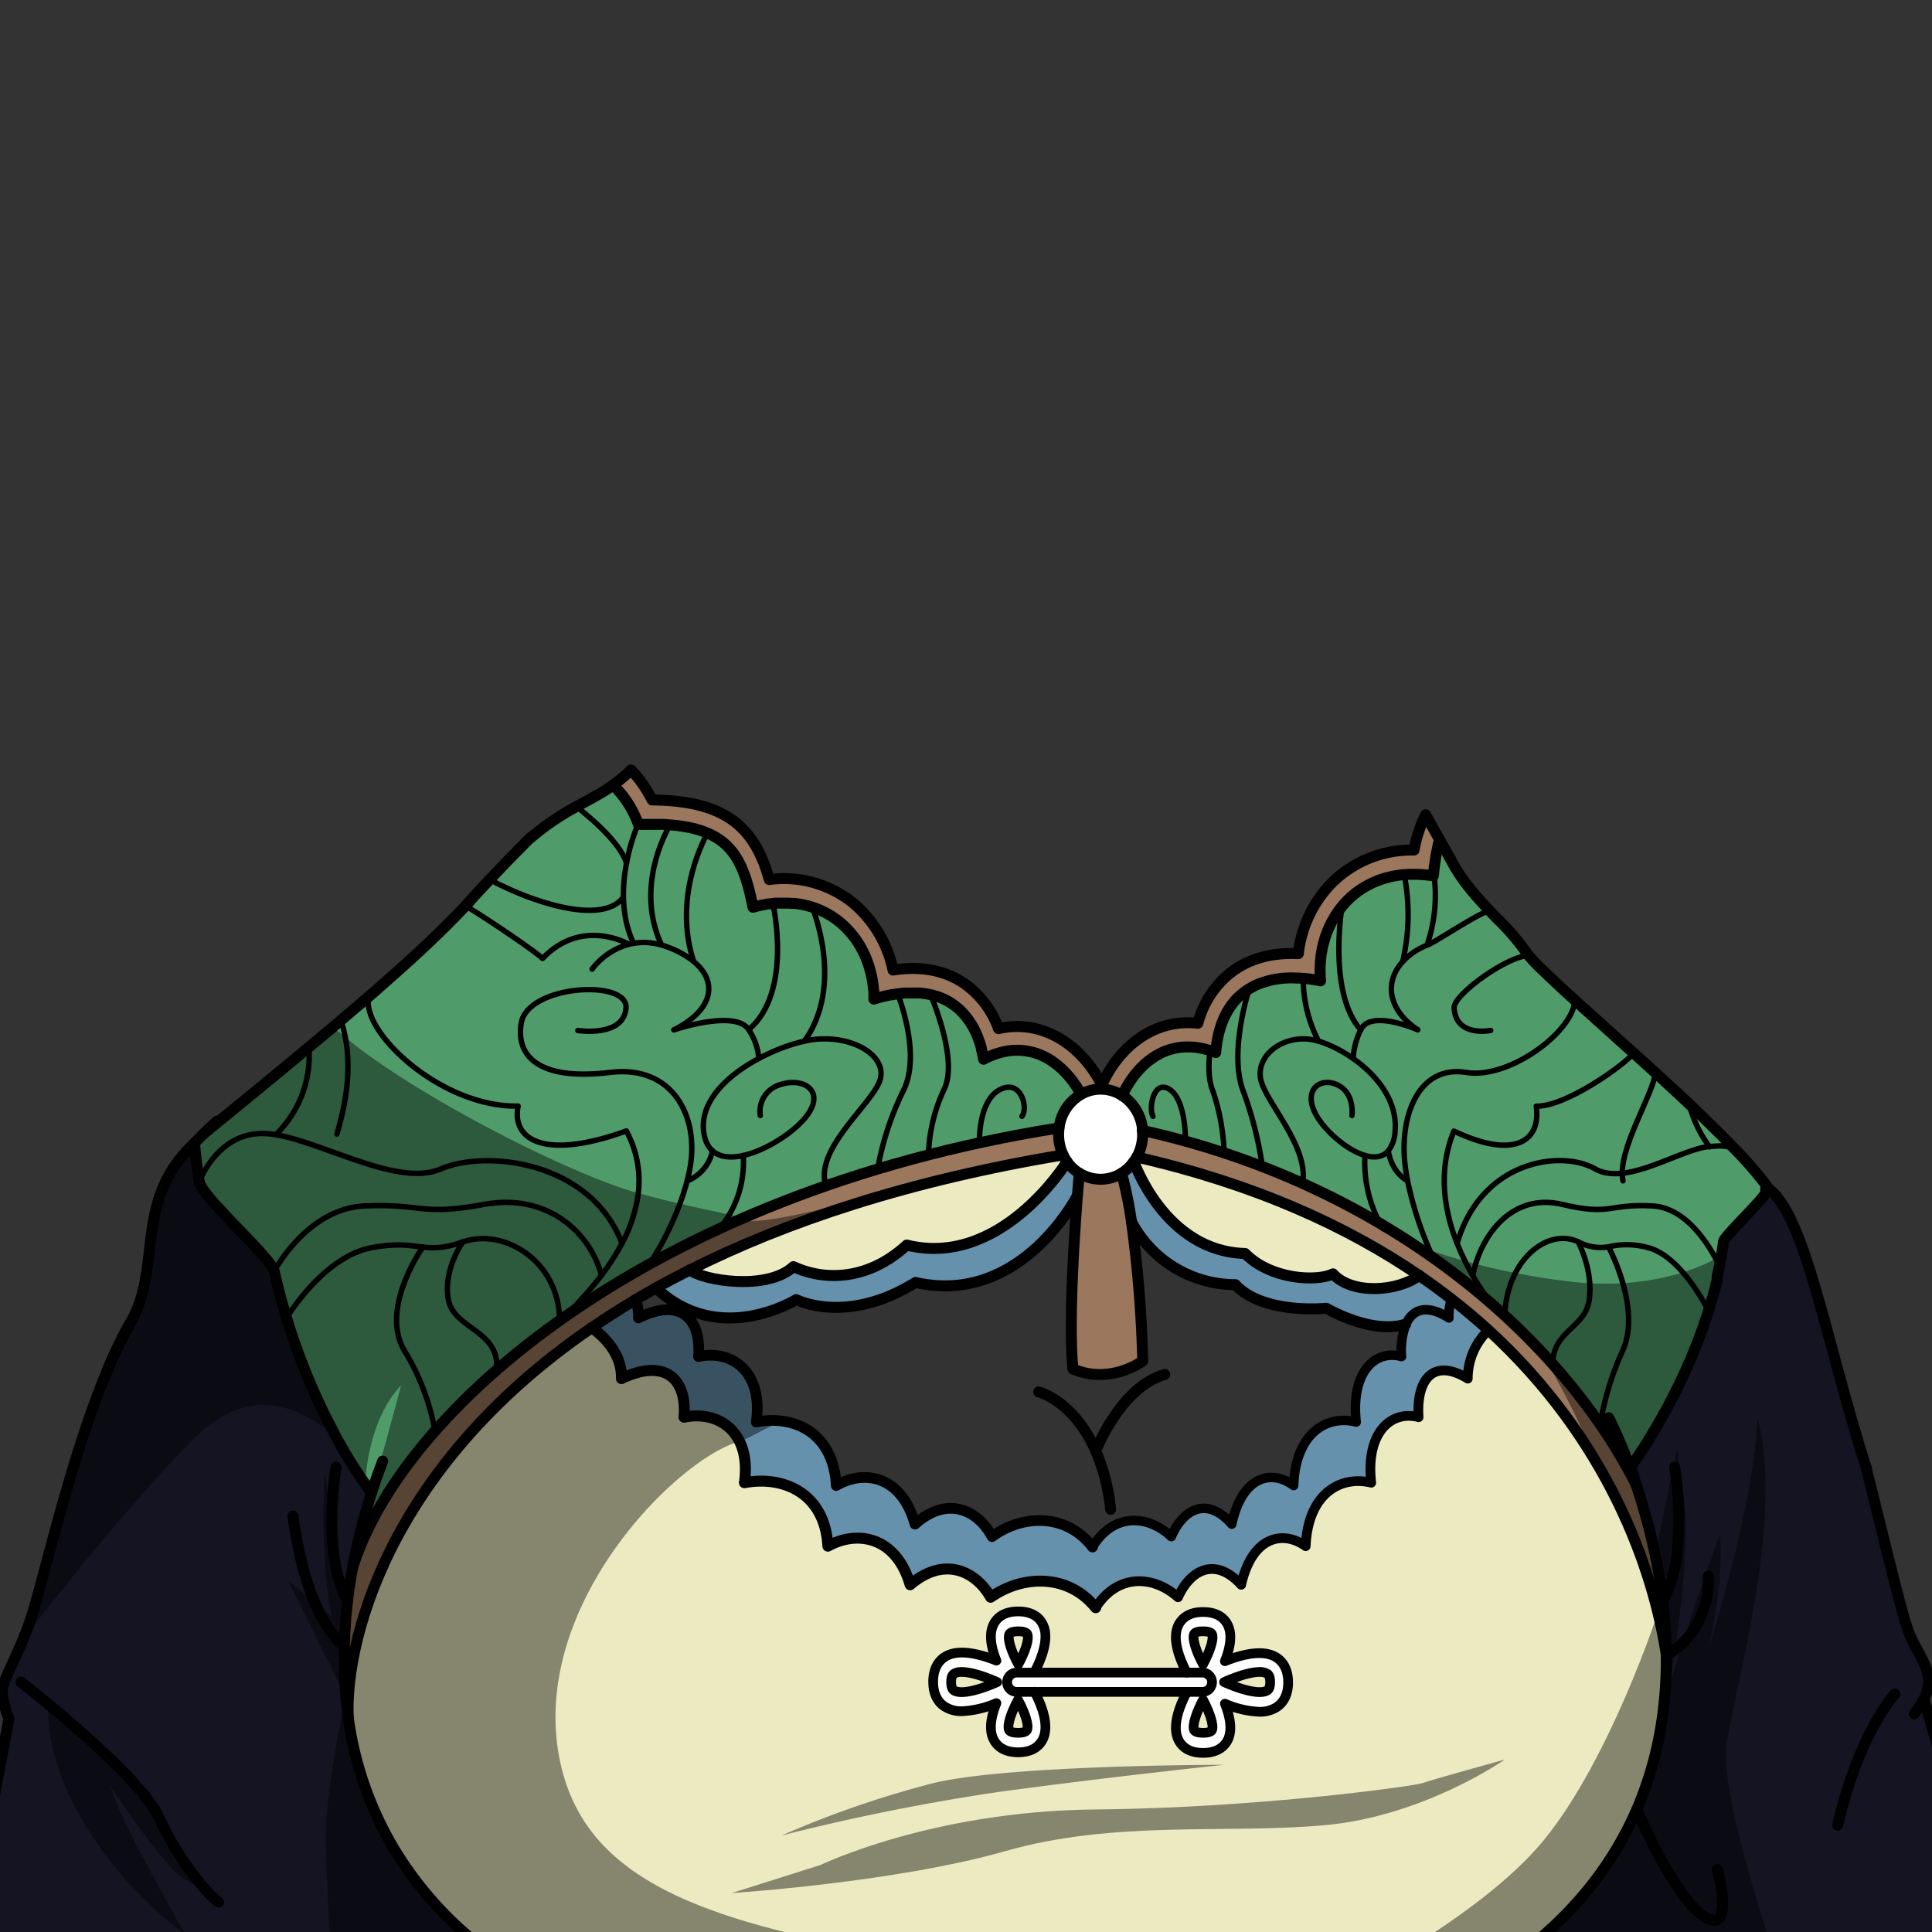 <svg xmlns="http://www.w3.org/2000/svg" xmlns:xlink="http://www.w3.org/1999/xlink" viewBox="0 0 432 432">
  <rect x="0" y="0" width="432" height="432" fill="#333333" stroke="none"/>
  <defs>
    <style>.BUNTAI_WALRUS_OUTFIT_BUNTAI_WALRUS_OUTFIT-47_cls-1,.BUNTAI_WALRUS_OUTFIT_BUNTAI_WALRUS_OUTFIT-47_cls-10,.BUNTAI_WALRUS_OUTFIT_BUNTAI_WALRUS_OUTFIT-47_cls-11,.BUNTAI_WALRUS_OUTFIT_BUNTAI_WALRUS_OUTFIT-47_cls-12,.BUNTAI_WALRUS_OUTFIT_BUNTAI_WALRUS_OUTFIT-47_cls-13,.BUNTAI_WALRUS_OUTFIT_BUNTAI_WALRUS_OUTFIT-47_cls-14{fill:none;}.BUNTAI_WALRUS_OUTFIT_BUNTAI_WALRUS_OUTFIT-47_cls-2{isolation:isolate;}.BUNTAI_WALRUS_OUTFIT_BUNTAI_WALRUS_OUTFIT-47_cls-3{clip-path:url(#BUNTAI_WALRUS_OUTFIT_BUNTAI_WALRUS_OUTFIT-47_clip-path);}.BUNTAI_WALRUS_OUTFIT_BUNTAI_WALRUS_OUTFIT-47_cls-4{fill:#141423;}.BUNTAI_WALRUS_OUTFIT_BUNTAI_WALRUS_OUTFIT-47_cls-5{fill:#eceac0;}.BUNTAI_WALRUS_OUTFIT_BUNTAI_WALRUS_OUTFIT-47_cls-6{fill:#9b775d;}.BUNTAI_WALRUS_OUTFIT_BUNTAI_WALRUS_OUTFIT-47_cls-7{fill:#6591ac;}.BUNTAI_WALRUS_OUTFIT_BUNTAI_WALRUS_OUTFIT-47_cls-8{fill:#fff;}.BUNTAI_WALRUS_OUTFIT_BUNTAI_WALRUS_OUTFIT-47_cls-9{fill:#4f9c6a;}.BUNTAI_WALRUS_OUTFIT_BUNTAI_WALRUS_OUTFIT-47_cls-10,.BUNTAI_WALRUS_OUTFIT_BUNTAI_WALRUS_OUTFIT-47_cls-11,.BUNTAI_WALRUS_OUTFIT_BUNTAI_WALRUS_OUTFIT-47_cls-12,.BUNTAI_WALRUS_OUTFIT_BUNTAI_WALRUS_OUTFIT-47_cls-13,.BUNTAI_WALRUS_OUTFIT_BUNTAI_WALRUS_OUTFIT-47_cls-14{stroke:#000;stroke-linecap:round;stroke-linejoin:round;}.BUNTAI_WALRUS_OUTFIT_BUNTAI_WALRUS_OUTFIT-47_cls-10{stroke-width:2.45px;}.BUNTAI_WALRUS_OUTFIT_BUNTAI_WALRUS_OUTFIT-47_cls-11{stroke-width:2.17px;}.BUNTAI_WALRUS_OUTFIT_BUNTAI_WALRUS_OUTFIT-47_cls-12{stroke-width:2.39px;}.BUNTAI_WALRUS_OUTFIT_BUNTAI_WALRUS_OUTFIT-47_cls-13{stroke-width:2.12px;}.BUNTAI_WALRUS_OUTFIT_BUNTAI_WALRUS_OUTFIT-47_cls-14{stroke-width:1.21px;}.BUNTAI_WALRUS_OUTFIT_BUNTAI_WALRUS_OUTFIT-47_cls-15{opacity:0.43;mix-blend-mode:multiply;}</style>
    <clipPath id="clip-path">
      <path class="BUNTAI_WALRUS_OUTFIT_BUNTAI_WALRUS_OUTFIT-47_cls-1" d="M-6.89-3.42v441H443.29v-441Zm321.36,270.9a.93.93,0,0,1-.59.21,1,1,0,0,1-.68-.28,25,25,0,0,1-4.38-6.56c-.48,8.51-1.27,18.22-2.5,23.12a1,1,0,0,1-.94.73h-.14a1,1,0,0,1-.82-1c.07-2.06.16-5.08.18-8.62a52.61,52.61,0,0,1-2,7.72c.07,6.19-.69,7.94-.77,8.12a1,1,0,0,1-.87.54h-.08a1,1,0,0,1-.85-.7,54.24,54.24,0,0,0-6.15-12.86l-3.59-2.16c-.63,3-1.3,6-2,9-.37,17.11-1,41.18-1.77,58.86a198.36,198.36,0,0,1-5.17,36.19.05.05,0,0,1,0,0c-.08.38-.18.76-.26,1.14l-.41,1.62c-3.93,16-10.43,33.75-13.44,33.75-2.42,0-2.54-1.74-3.05-9.06l-.4-5.52a1.11,1.11,0,0,1,0-.17c-.41-5.35-1-11.16-1.7-17.67-.1-.94-.21-2-.32-3l-.05-.53c-.07-.67-.13-1.37-.2-2.08l-.09-1c0-.43-.08-.86-.12-1.31l-.13-1.46c-.39-4.49-.8-9.82-1.22-15.86l-.22-3.14c0-.12,0-.18,0-.23-.25-3.7-.51-7.61-.76-11.61l-.18-2.88c-.19-2.91-.37-5.86-.54-8.83-.07-.94-.12-1.9-.18-2.86v-.25c-.38-6.48-.75-13-1.1-19.21l.95-.17-1,.06c0-.06,0-.12,0-.17a.86.86,0,0,1,0-.16s0-.09,0-.13v-.26c0-.14,0-.24,0-.31s0-.27,0-.42V308l0-.5a.66.66,0,0,1,0-.14c0-.17,0-.43,0-.68l0-.52c-.31-5.66-.6-11.06-.86-16l-.14-2.64c-.21-4-.4-7.7-.55-10.89l-.17-3.36c-.29-5.9-.46-9.45-.46-9.45l-.54-9.16a18.64,18.64,0,0,1-2.21,1.44l-.07,0h0a22.3,22.3,0,0,1-7.52,2.43,29,29,0,0,1-3.94.27,30.26,30.26,0,0,1-9.77-1.58l-.08,0a24.67,24.67,0,0,1-8.79-5.1l-.24.19-.44.34-.16.13-.09.06-.06,0-.71.52c-.08,4.76-.19,10.72-.33,17.42l-.08,4.11c-.06,3.41-.14,7-.22,10.61l-.06,2.58c0,1.1,0,2.2-.07,3.32-.12,5-.25,10.12-.38,15.18l-.1,3.69c-.17,6.26-.36,12.44-.56,18.29,0,.56,0,1.13-.05,1.69l-.12,3.41c0,.84-.06,1.67-.1,2.49l-.2,5c0,.75-.06,1.48-.1,2.2v.14c-.17,3.75-.41,7.42-.73,11,0,.37-.06.74-.1,1.1s-.05.7-.09,1.07a2.11,2.11,0,0,0,0,.32c-.06.58-.11,1.09-.17,1.61-.08.8-.16,1.61-.26,2.42-.31,2.82-.68,5.73-1.13,8.86a4.19,4.19,0,0,1-.08.56c-.11.76-.22,1.53-.34,2.28-.23,1.51-.46,3-.71,4.46l-.06.34c-.17,1-.34,2-.52,3-2.79,15.6-6.23,27.62-8.42,32.6-1,2.35-1.75,3.22-2.66,3.22-1.33,0-2.41-.74-3.31-2.28a7.16,7.16,0,0,1-.35-.66,27.35,27.35,0,0,1-1.67-4.87.19.19,0,0,0,0-.07c-.11-.48-.23-1-.36-1.52l.91-.34-.93.24s0-.1,0-.11c0-.19-.08-.41-.13-.62C195.21,401,194.14,393.76,193,384l-.08-.71c-.06-.55-.12-1.11-.17-1.68s-.11-1-.16-1.51a.53.53,0,0,1,0-.15c-.54-5.39-1.1-12.27-1.73-21.12,0-.26,0-.49,0-.72-.06-.83-.12-1.65-.17-2.48l0-.38c-.09-1.2-.17-2.44-.25-3.68,0-.31,0-.65-.07-1q-.21-3-.4-6.07l-.15-2.29c-.05-.72-.09-1.43-.13-2.12,0-.49-.07-1-.1-1.53l-.12-1.91a1.68,1.68,0,0,1,0-.2c0-.08,0-.25,0-.4s0-.4,0-.64c0-.51-.08-1.05-.11-1.59l0-.75c-.08-1.25-.16-2.52-.23-3.78,0-.59-.08-1.21-.12-1.82-.21-3.73-.43-7.47-.64-11.15-.06-1-.12-2.06-.17-3.09-.13-2.16-.25-4.31-.36-6.42-.05-.81-.09-1.6-.14-2.4l0-.81c-.17-3.1-.33-6.14-.48-9.05l-.08-1.45c-.06-1.22-.13-2.41-.18-3.57l-.08-1.39-.09-1.76,0-.73c-.05-.92-.09-1.82-.13-2.7,0-.47,0-.93-.07-1.4a1.47,1.47,0,0,1,0-.27l-.19-3.82v-.11l-.23-4.78c0-.32,0-.61,0-.91l0-.79-1.43.58-1.34.51a3.05,3.05,0,0,1-.29.11l-.25.09-1,.36-.18.07-.29.1-.22.07-.15,0-.13.05-.1,0-.27.08h0l0,0-.11,0-.23.06h0l-.33.11h0l-.23.08a.88.88,0,0,1-.15,0l-.26.07-.16,0-.24.08-.13,0h0l-11,4.43a47.92,47.92,0,0,0-9.2,12.85,1,1,0,0,1-.78.58h-.11a1,1,0,0,1-.78-.4c-.22-.3-1.29-2.1-1.2-8.19a49,49,0,0,1-4-11.39c0,5.08.13,9.48.28,12.2a1,1,0,0,1-.76,1l-.2,0a1,1,0,0,1-.9-.63c-1.93-5.15-3.14-15.57-3.85-24.38a34.29,34.29,0,0,1-3.65,4.62,22.51,22.51,0,0,1-3.76,3.21.91.91,0,0,1-.54.17,1,1,0,0,1-.73-.33,1,1,0,0,1,0-1.28,17.85,17.85,0,0,0,2.82-4.47v0c4.09-8.93,3.82-22.41,3.7-28.16v-.53a26.44,26.44,0,0,1,3.94-13.81,83.21,83.21,0,0,1,3.71-15.81l-.09-.17a1,1,0,0,1-.13-.47,1,1,0,0,1,.82-.94,2.44,2.44,0,0,0,.1-.24,14.72,14.72,0,0,1,3-4.29c.08-.27.16-.55.24-.85l.32-1c.27-.88.57-1.81.89-2.72s.66-1.77,1-2.5l.13-.27c.06-.14.12-.26.18-.38v0c0-.16,0-.33,0-.49a1.1,1.1,0,0,1,0-.18c-.1-1.55-.17-3.3-.21-5.56v-1.34c0-1.76,0-3.7,0-5.84v-.25c0-.4,0-.78,0-1.17v-.47c0-1.34,0-2.51-.12-3.58s-.19-2.12-.35-3.13c0,0,0-.1,0-.12-.18-1.18-.4-2.35-.69-3.72-.14-.63-.27-1.25-.41-1.87a1.42,1.42,0,0,1,0-.2l-.23-1.1s0-.1,0-.11v0a1.13,1.13,0,0,1,0-.18v0a.7.7,0,0,1,0-.14l-.19-1s0,0,0-.06a44.1,44.1,0,0,1-.64-5.67l0-.67c-.05-1.73,0-3.5.12-5.42.51-7.72,3.1-13.73,8.15-18.92.23-.24.48-.49.73-.73a52.12,52.12,0,0,1,8.85-6.71,31.48,31.48,0,0,1,5.13-9.79,1.46,1.46,0,0,1,.15-.2,31.86,31.86,0,0,1,10.58-8.9c15.19-7.94,35.31-16.16,56.36-9.18l3.7.51c15.92,2.16,28.48,3.87,36,17.3a37.94,37.94,0,0,1,2.32,4.9l.19.16q.41.34.81.72l0,0,0,0c.58.52,1.18,1,1.76,1.58a82,82,0,0,1,7.67,7.88c.26.32.47.58.66.83s.42.53.61.79l.21.29c.11.17.23.33.33.49a14.06,14.06,0,0,1,.89,1.47l.12.21c3.22,6.08,4.55,8.6,3.49,24.53,0,.55-.07,1.1-.1,1.64s-.07,1.07-.09,1.6-.06,1-.09,1.55v.05h0c-.06,1-.11,2-.16,3-.25,5.42-.4,10.79-.45,16,0,.6,0,1.2,0,1.8,0,2.15,0,4.26,0,6.31,0,1.33,0,2.62.06,3.9h0c0,1.3.06,2.59.1,3.84,0,.24,0,.45,0,.65a.92.92,0,0,1,0,.16c0,.23,0,.47,0,.69,0,.48,0,.9.05,1.32l0,.62a5.73,5.73,0,0,1,.38.62l0,.06.38.68a5.64,5.64,0,0,1,.26.55,1.17,1.17,0,0,1,.1.2c.06.14.12.26.17.4l.08.19c0,.09.1.25.16.4s.11.32.15.45.1.3.16.5.17.65.26,1l.12.46.13.55c.17.73.33,1.44.49,2.17.07.33.14.69.2,1,.11.53.19,1,.27,1.44a0,0,0,0,0,0,0,.09.09,0,0,0,0,.05c.05.27.1.56.14.83l0,.11v0c.1.55.19,1.11.27,1.66s.16,1.09.25,1.66.13.94.19,1.42a7.07,7.07,0,0,1,.09.72c.05.33.09.7.13,1.07l.06.47s0,.08,0,.12l.11.95v.11c.05.42.1.93.15,1.43l0,.29a36.27,36.27,0,0,1,2.62,13.71v.52c-.09,6.81-.33,24.89,4.39,32.82A1,1,0,0,1,314.47,267.48Z" />
    </clipPath>
  </defs>
  <g class="BUNTAI_WALRUS_OUTFIT_BUNTAI_WALRUS_OUTFIT-47_cls-2">
    <g id="outfit">
      <g class="BUNTAI_WALRUS_OUTFIT_BUNTAI_WALRUS_OUTFIT-47_cls-3">
        <path class="BUNTAI_WALRUS_OUTFIT_BUNTAI_WALRUS_OUTFIT-47_cls-4" d="M112.3,438.93H-8.3L2,384.31S.39,380.53.5,378.05c.07-2,2.19-5.58,4.49-11.14v0l0,0c.6-1.48,1.25-3.11,1.85-4.89,2.49-7.24,8.17-32.69,15.63-51.83a4.87,4.87,0,0,1,.21-.53c.07-.19.14-.38.22-.56,1.06-2.68,2.16-5.22,3.29-7.56.93-1.92,1.9-3.81,2.88-5.63,7.33-12.6.54-27.17,14.2-40.08l.19-.2c.26,3,.63,5.85,1.07,8.64v0c.5,3.31,16.07,16.94,16.75,20q1.24,5.49,2.77,10.44a143,143,0,0,0,10.11,24.78,106.64,106.64,0,0,0,7.66,12.63l0,0c.76,1.09,1.2,1.63,1.2,1.63h0a135.36,135.36,0,0,0-4.29,17c-.41,2.29-.79,4.68-1.08,7.12h0c0,.16,0,.33-.06.49v.09c0,.07,0,.16,0,.23,0,.25-.06.5-.08.75,0,.05,0,.1,0,.13a.57.57,0,0,0,0,.13,1.15,1.15,0,0,0,0,.16,1,1,0,0,1,0,.17s0,0,0,.07v.07c-.15,1.52-.28,3.06-.37,4.62a.28.28,0,0,0,0,.09,1,1,0,0,0,0,.18c0,.1,0,.2,0,.29v.1c0,.49,0,1-.06,1.44s0,.8,0,1.19c0,.12,0,.25,0,.36,0,.38,0,.76,0,1.15s0,.52,0,.79v.49c0,.38,0,.77,0,1.15s0,.48,0,.73v.08c0,.13,0,.24,0,.37,0,.86,0,1.71.1,2.58,0,.42,0,.82.07,1.24,0,.11,0,.21,0,.32,0,.56.08,1.11.13,1.67h0v.06c0,.17,0,.36.06.54s0,.33,0,.49,0,.33,0,.49a1.49,1.49,0,0,1,0,.21c0,.47.1.94.16,1.41a2.2,2.2,0,0,0,.06.37c0,.12,0,.25,0,.38,0,.42.11.85.17,1.28a77.67,77.67,0,0,0,10.78,30,80.35,80.35,0,0,0,16.82,19.29c2,1.72,4.12,3.37,6.38,5Z" />
        <path class="BUNTAI_WALRUS_OUTFIT_BUNTAI_WALRUS_OUTFIT-47_cls-4" d="M449.57,438.1l-52.6.13-58.91.15c14-10.05,22.75-21.72,28-33.78a79.94,79.94,0,0,0,5.82-21.22,91.18,91.18,0,0,0,.79-13.29,108.15,108.15,0,0,0-.77-12.13c-.11-.92-.23-1.84-.36-2.75s-.27-1.8-.42-2.69c-.06-.38-.13-.77-.2-1.15s-.13-.77-.2-1.16l-.06-.31-.12-.59c-.12-.66-.25-1.31-.39-2h0l0-.17c-.22-1.06-.46-2.11-.7-3.13l-.36-1.47c0-.09,0-.18-.07-.28l-.24-1c-.18-.68-.35-1.33-.53-2-.08-.3-.17-.61-.26-.92s-.11-.38-.16-.57-.17-.57-.25-.85l-.39-1.3-.24-.79c-.28-.89-.56-1.77-.85-2.61-.49-1.5-1-2.91-1.47-4.23,0,0,.47-.63,1.28-1.81h0l.29-.43c.14-.2.3-.42.45-.65l.32-.49c.23-.34.46-.7.71-1.09l.43-.68c.24-.38.49-.77.74-1.18l.18-.29.48-.8.65-1.08c.29-.49.59-1,.89-1.54.64-1.12,1.31-2.32,2-3.59.44-.84.9-1.72,1.37-2.65.05-.09.1-.18.15-.29.72-1.43,1.46-2.93,2.17-4.51.39-.84.77-1.7,1.15-2.58s.76-1.78,1.12-2.69.74-1.84,1.08-2.78c0,0,0,0,0,0q.48-1.26.93-2.55a2.55,2.55,0,0,0,.11-.33c.17-.49.34-1,.5-1.48.33-1,.64-1.94.93-2.93.15-.48.29-1,.43-1.46s.26-.92.38-1.39c.08-.28.15-.57.22-.85s.1-.37.14-.56c.11-.43.21-.85.31-1.25a.29.29,0,0,0,0-.09h0V286l0-.08a.37.37,0,0,0,0-.09.15.15,0,0,0,0-.06s0,0,0,0v0a.31.31,0,0,1,0-.13.11.11,0,0,1,0,0,.25.25,0,0,1,0-.07s0,0,0,0h0s0,0,0-.05a0,0,0,0,0,0,0,.11.11,0,0,0,0,0l0-.11c0-.15.07-.3.1-.45s.07-.29.1-.44.06-.27.08-.4a.08.08,0,0,1,0,0c0-.14.07-.28.09-.4h0c0-.17.08-.32.11-.47s.07-.33.1-.49.07-.36.1-.55,0-.28.08-.4a2.38,2.38,0,0,0,.05-.26c0-.18,0-.31.07-.41h0s0-.07,0-.1a.09.09,0,0,0,0-.05s0,0,0,0h0c.24-1.41.47-2.85.65-4.29.06-.47,9.15-8.54,9.2-9l.09-.82a1.11,1.11,0,0,1,0-.17v-.05c0-.27.06-.52.07-.79l0,0a2.93,2.93,0,0,0,.18.26c8.39,6.29,12.82,34.11,21.94,62.63l0,.11c4.36,17.4,8.1,33.44,9.67,37,2.51,5.71,5.92,8.86,3.21,14.36A608.76,608.76,0,0,0,449.57,438.1Z" />
        <path class="BUNTAI_WALRUS_OUTFIT_BUNTAI_WALRUS_OUTFIT-47_cls-5" d="M372.64,370.09a92.72,92.72,0,0,1-.8,13.29A80.12,80.12,0,0,1,366,404.59c-5.22,12.07-14,23.74-28,33.79l-.32.23c-16.78,7-28.37,8.1-41.45,7.53-12.64-.55-26.69-2.65-48.19-2.43h-.24c-4.15.05-8.58.17-13.33.42-.1,0-.21,0-.31,0q-6.39.31-13.58.95c-2.54.23-5.16.49-7.88.78q-7.19.75-15.23,1.9l-.41,0c-1.64.21-3.32.48-5,.73-1.94.29-3.94.59-5.95.91a153.28,153.28,0,0,1-17,1.79h0A121,121,0,0,1,138,449l-.1,0a79.71,79.71,0,0,1-23.15-8.5l0,0c-1.13-.65-1.91-1.16-2.37-1.48l-.45-.32c-2.26-1.61-4.39-3.26-6.38-5a80.38,80.38,0,0,1-16.82-19.29,77.54,77.54,0,0,1-10.77-30c-.88-15.85,7.88-55.56,54.41-87.44,0,0,6.93,4.37,6.66,11.39,9.82-4.68,14.72.13,14,8.63,5.2-1.08,10.31.79,12.54,5.69a15.77,15.77,0,0,1,1,9c8.31-1.61,18,2,18.67,14.19,6.54-3.65,15.27-2.2,18.39,8.63,7.5-6.43,14.59-3.21,18,2.79C228.91,352,239,352,245,359.49c4.7-7.46,12.64-7.46,18.41-2.34,2.68-6,8.23-9.22,14.12-2.79,2.45-10.83,9.3-12.28,14.43-8.63.53-12.14,8.12-15.8,14.65-14.19-1.29-11.42,4.6-16.24,10.59-14.65-.54-8.5,3.31-13.31,11-8.63a15,15,0,0,1,4.63-10.85,130.14,130.14,0,0,1,22.54,26.94l.11.18A121.83,121.83,0,0,1,372.64,370.09Z" />
        <path class="BUNTAI_WALRUS_OUTFIT_BUNTAI_WALRUS_OUTFIT-47_cls-6" d="M253,273.17a279,279,0,0,1,2.43,31.14s-7.2,5.4-15.61,1.77c-.94-10.31.35-29.64,1-38.75.23-2.91.4-4.77.42-5a9,9,0,0,0,4.74,1.36,8.86,8.86,0,0,0,4.76-1.38A88.15,88.15,0,0,1,253,273.17Z" />
        <path class="BUNTAI_WALRUS_OUTFIT_BUNTAI_WALRUS_OUTFIT-47_cls-7" d="M178,290.59s11.14,5.83,26.67-3.83c23.62,5.38,36.2-19.43,36.2-19.43.23-2.91.4-4.77.42-5v0a9.6,9.6,0,0,1-2.74-2.58c-.41.65-15,23.85-35.84,18.66-9.41,8.63-19.49,7.6-25.35,4.82-6,5.57-20.61,3-23.12.71-2.62,1.32-5.16,2.66-7.6,4C160.8,301.39,178,290.59,178,290.59Z" />
        <path class="BUNTAI_WALRUS_OUTFIT_BUNTAI_WALRUS_OUTFIT-47_cls-7" d="M324.51,290.39c-2.28-1.77-4.66-3.52-7.15-5.21-4.82,3.68-15.13,4.32-19.32-.34-3.67,1.81-14,1.25-19.63-4.56-18-.44-24.87-20.54-24.87-20.54a9.71,9.71,0,0,1-2.71,2.6A88.15,88.15,0,0,1,253,273.17a26.21,26.21,0,0,0,23.23,14.08c6.24,6.75,20.34,5.28,20.34,5.28s10.17,6,17.74,3.54a16.15,16.15,0,0,0-1,7.26c-5.73-1.61-11.36,3.23-10.13,14.64-6.24-1.6-13.51,2-14,14.2-4.92-3.66-11.47-2.2-13.83,8.63-5.63-6.43-10.95-3.22-13.51,2.79-5.52-5.13-13.13-5.13-17.62,2.33-5.72-7.46-15.42-7.46-22.46-2.33-3.27-6-10.05-9.22-17.23-2.79-3-10.83-11.35-12.29-17.61-8.63-.66-12.15-9.92-15.8-17.88-14.2,1.56-11.41-5.61-16.24-12.92-14.64.65-8.51-4-13.32-13.43-8.63a11.12,11.12,0,0,0-.64-4.11q-5.18,3.09-9.83,6.28s6.93,4.37,6.66,11.39c9.82-4.68,14.72.13,14,8.63,7.64-1.59,15.13,3.23,13.5,14.65,8.31-1.61,18,2,18.67,14.19,6.54-3.65,15.27-2.2,18.39,8.63,7.5-6.43,14.59-3.21,18,2.79C228.91,352,239,352,245,359.49c4.7-7.46,12.64-7.46,18.41-2.34,2.68-6,8.23-9.22,14.12-2.79,2.45-10.83,9.3-12.28,14.43-8.63.53-12.14,8.12-15.8,14.65-14.19-1.29-11.42,4.6-16.24,10.59-14.65-.54-8.5,3.31-13.31,11-8.63a15,15,0,0,1,4.63-10.85C330.23,295,327.46,292.68,324.51,290.39Z" />
        <path class="BUNTAI_WALRUS_OUTFIT_BUNTAI_WALRUS_OUTFIT-47_cls-5" d="M254.2,258.7a8,8,0,0,1-.66,1s6.89,20.1,24.87,20.54c5.63,5.81,16,6.37,19.63,4.56,4.19,4.66,14.5,4,19.32.34C301.16,274.1,280.49,264.7,254.2,258.7Z" />
        <path class="BUNTAI_WALRUS_OUTFIT_BUNTAI_WALRUS_OUTFIT-47_cls-5" d="M154.28,284c2.51,2.31,17.11,4.86,23.12-.71,5.86,2.78,15.94,3.81,25.35-4.82,20.82,5.19,35.43-18,35.84-18.66a10.37,10.37,0,0,1-.88-1.52C203.13,264,175.81,273.12,154.28,284Z" />
        <path class="BUNTAI_WALRUS_OUTFIT_BUNTAI_WALRUS_OUTFIT-47_cls-8" d="M255.44,252.75c0,.29,0,.57,0,.88a10.62,10.62,0,0,1-1.27,5.07,8,8,0,0,1-.66,1,9.71,9.71,0,0,1-2.71,2.6,8.86,8.86,0,0,1-4.76,1.38,9,9,0,0,1-4.74-1.36v0a9.6,9.6,0,0,1-2.74-2.58,10.37,10.37,0,0,1-.88-1.52,10.75,10.75,0,0,1-1-4.61,11,11,0,0,1,.1-1.42,10,10,0,0,1,4.93-7.51,8.7,8.7,0,0,1,4.37-1.16A9,9,0,0,1,251,245,10.24,10.24,0,0,1,255.44,252.75Z" />
        <path class="BUNTAI_WALRUS_OUTFIT_BUNTAI_WALRUS_OUTFIT-47_cls-6" d="M236.77,252.21c-91.9,14.55-147.27,63.3-158,98.6h0c-.41,2.3-.79,4.68-1.08,7.12h0a100.1,100.1,0,0,0,.17,26.37c-.88-15.85,7.88-55.56,54.41-87.44q4.67-3.19,9.83-6.28c1.48-.88,3-1.74,4.54-2.61h0c2.44-1.37,5-2.71,7.6-4,21.53-10.83,48.85-19.95,83.43-25.71a10.75,10.75,0,0,1-1-4.61A11,11,0,0,1,236.77,252.21Z" />
        <path class="BUNTAI_WALRUS_OUTFIT_BUNTAI_WALRUS_OUTFIT-47_cls-6" d="M371.86,358A131.64,131.64,0,0,0,366,332.29c-15.81-31.59-53.82-66.92-110.59-79.54,0,.29,0,.57,0,.88a10.62,10.62,0,0,1-1.27,5.07c26.29,6,47,15.4,63.16,26.48,2.49,1.69,4.87,3.44,7.15,5.21,2.95,2.29,5.72,4.64,8.34,7,26.82,24.48,36.88,53.46,39.79,72.68A110.19,110.19,0,0,0,371.86,358Z" />
        <path class="BUNTAI_WALRUS_OUTFIT_BUNTAI_WALRUS_OUTFIT-47_cls-6" d="M321.91,187.78c-.06.19-.11.38-.16.57s-.11.39-.15.6a51.25,51.25,0,0,0-1,6.25v0c0,.21-.05.41-.07.64a28.33,28.33,0,0,0-4.5-.35l-1.08,0c-.31,0-.62,0-.93.07h0a9.92,9.92,0,0,0-1.11.12c-.36,0-.72.1-1.07.17s-.66.13-1,.21-.46.11-.69.18-.4.1-.6.16l-.55.18-.37.12-.68.26c-.26.11-.52.21-.78.33a5.77,5.77,0,0,0-.56.27,19,19,0,0,0-6.51,5.11,18.42,18.42,0,0,0-1.12,1.51c-.16.23-.31.46-.46.71a21.13,21.13,0,0,0-2.12,4.54,5.76,5.76,0,0,0-.18.59,1.23,1.23,0,0,0-.09.29c-.08.26-.15.51-.21.78s-.2.82-.27,1.24q-.08.33-.12.66c-.06.32-.1.64-.14,1a24.74,24.74,0,0,0-.07,5.31l-1.21-.22-.79-.11c-.33-.06-.65-.1-1-.13a8.4,8.4,0,0,0-.85-.08.15.15,0,0,0-.09,0,1,1,0,0,0-.24,0c-.31,0-.62-.06-.92-.07-.11,0-.21,0-.31,0a19.93,19.93,0,0,0-8.21,1.23q-.76.3-1.47.66l-.94.55c-.37.22-.72.47-1.06.72l-.6.49a12.16,12.16,0,0,0-1.1,1c-2.79,3-4.29,7.15-4.66,12l-.66-.24-.65-.21h0l-.65-.2a17.79,17.79,0,0,0-1.91-.42,16.48,16.48,0,0,0-1.81-.17,13.57,13.57,0,0,0-5.31.82,12.6,12.6,0,0,0-1.93.9,10.37,10.37,0,0,0-.91.54,16.34,16.34,0,0,0-2.42,1.92c-.22.21-.44.43-.65.66a21.51,21.51,0,0,0-4,6.05,8.91,8.91,0,0,0-4.87-1.46,8.8,8.8,0,0,0-4.37,1.15,19.4,19.4,0,0,0-1.17-2c-.18-.28-.38-.54-.59-.82l-.31-.42-.68-.83-.37-.41c-.24-.27-.5-.52-.77-.8h0a16.86,16.86,0,0,0-1.73-1.51l-.23-.17h0l-.72-.51a13.7,13.7,0,0,0-10.2-2.14,17.61,17.61,0,0,0-5,1.78c-.08-.46-.17-.92-.27-1.36-.06-.28-.13-.56-.2-.83a1.17,1.17,0,0,0,0-.2l-.18-.67c0-.11-.07-.2-.1-.31-.13-.43-.27-.85-.43-1.25s-.18-.48-.28-.72-.19-.46-.3-.68l-.3-.62c0-.06-.05-.12-.08-.17-.19-.36-.38-.71-.59-1a2.13,2.13,0,0,0-.16-.25l-.3-.47c-.27-.39-.55-.76-.85-1.14l-.45-.52c-.3-.33-.61-.64-.93-.95l-.64-.54c-.16-.13-.32-.26-.49-.38s-.35-.25-.54-.38a13.37,13.37,0,0,0-2.31-1.23,5.83,5.83,0,0,0-.58-.23l-.59-.2-.6-.17a6.23,6.23,0,0,0-.62-.15h0l-.46-.11-.49-.08-.49-.08-.5-.06a4.91,4.91,0,0,0-.67-.06,5.12,5.12,0,0,0-.56,0c-.29,0-.59,0-.89,0l-.91,0-.67,0a8.4,8.4,0,0,0-.85.08,6.53,6.53,0,0,0-.86.11h0c-.38,0-.77.1-1.17.19l-.3,0c-.35.07-.7.14-1.06.24l-.11,0c-.41.09-.82.2-1.24.31s-1,.27-1.5.43c0-.34,0-.69,0-1s0-.81-.08-1.2,0-.49-.08-.74c-.05-.45-.11-.9-.19-1.33s-.12-.64-.19-.95-.15-.7-.25-1.05-.16-.59-.25-.88a20.68,20.68,0,0,0-1.56-3.82c-.11-.23-.23-.44-.36-.67-.34-.59-.7-1.17-1.1-1.73-.12-.18-.24-.34-.37-.5s-.24-.33-.37-.48-.4-.48-.61-.71c-.41-.47-.84-.91-1.29-1.34a20.76,20.76,0,0,0-1.68-1.4l-.55-.39a17.57,17.57,0,0,0-2.61-1.48,4,4,0,0,0-.56-.25,15.27,15.27,0,0,0-1.56-.6h0c-.28-.09-.54-.17-.82-.24a4.5,4.5,0,0,0-.49-.14l-.77-.18c-.33-.07-.67-.13-1-.18s-.72-.11-1.09-.14a5.44,5.44,0,0,0-.58,0l-.7-.05c-.63,0-1.27,0-1.92,0a4.73,4.73,0,0,0-.65,0c-.27,0-.53,0-.8.06l-1,.11c-.29,0-.58.08-.87.14s-.5.08-.75.14c-.63.13-1.28.28-1.93.46-.1-.52-.21-1-.32-1.52-.32-1.48-.66-2.87-1.06-4.15-.12-.44-.26-.86-.41-1.27s-.24-.69-.38-1c-.05-.14-.11-.28-.17-.42-.12-.31-.25-.61-.39-.89s-.35-.73-.54-1.07a5.3,5.3,0,0,0-.33-.57c-.18-.32-.38-.62-.59-.93l-.34-.45c-.09-.13-.19-.24-.29-.36s-.29-.35-.44-.51a11.68,11.68,0,0,0-1.79-1.65,9.91,9.91,0,0,0-.85-.59c-.17-.12-.34-.22-.51-.32s-.53-.3-.81-.44-.57-.28-.87-.41l-.22-.1-.46-.18c-.42-.16-.85-.31-1.31-.45l-.61-.18a19.35,19.35,0,0,0-2.05-.46l-1.11-.19c-.37-.06-.75-.12-1.15-.16s-1-.11-1.46-.14-1-.09-1.6-.11-.83,0-1.26,0-1,0-1.55,0c-.88,0-1.8,0-2.76,0a22.7,22.7,0,0,0-5.63-8.78,34.28,34.28,0,0,0,4.07-3.39c.34.33.68.7,1,1.07a23.78,23.78,0,0,1,1.48,1.89,30.06,30.06,0,0,1,2.24,3.74h0c16.77.13,23,6.4,26.19,17.79a24.64,24.64,0,0,1,18.92,5.39,26.61,26.61,0,0,1,8.75,14.85c6.13-.95,11.41,0,15.72,2.86A20.86,20.86,0,0,1,223.27,230c10.15-2.29,18.69,4.1,22.84,12.11l.43.22c3.62-8,11.36-14.6,21.31-13.48a21.23,21.23,0,0,1,6.95-11c4.05-3.32,9.26-4.84,15.51-4.57a26.88,26.88,0,0,1,7.39-15.71,25.3,25.3,0,0,1,18.48-7.44c.09-.46.18-.91.28-1.36,0-.19.09-.38.14-.57a22.39,22.39,0,0,1,.69-2.37c.06-.19.12-.38.19-.56q.22-.63.48-1.23c.16-.38.33-.77.52-1.14.1-.21.2-.43.32-.64Z" />
        <path class="BUNTAI_WALRUS_OUTFIT_BUNTAI_WALRUS_OUTFIT-47_cls-9" d="M241.7,244.69l-.48.29-.36.25-.27.2a7.43,7.43,0,0,0-.62.52l-.11.1a9.6,9.6,0,0,0-1.12,1.26c-.11.15-.23.31-.33.47s-.18.28-.26.42-.17.29-.25.44-.13.25-.19.38-.15.32-.22.49-.23.6-.33.91a2.76,2.76,0,0,0-.08.27,6,6,0,0,0-.15.61,1.74,1.74,0,0,0-.05.22,2.23,2.23,0,0,0,0,.23c0,.15-.05.3-.07.45h0c-1.41.22-2.81.46-4.21.7-1,.18-2.05.35-3.07.54l-1.23.23-.52.09c-1.22.23-2.44.47-3.65.72l-.78.15-2.43.51-2.27.49-3.93.88-4.2,1c-.52.12-1.05.25-1.56.39l-1.31.33h-.06l-.29.07-.51.14-1.89.5-2,.55c-.59.15-1.18.32-1.76.49l-1.74.5h-.05c-.72.2-1.44.41-2.15.63l-2,.6-2,.62-2,.64-3.36,1.1c-1,.32-1.94.64-2.9,1l-.19.06-2.89,1q-1.36.48-2.7,1l-1.83.69c-.64.24-1.27.48-1.89.73l-2.29.91-2.28.92q-.62.24-1.23.51c-.76.31-1.5.64-2.25,1l-1.33.57h0c-.35.14-.7.3-1,.45l-1,.47c-1.29.57-2.57,1.16-3.84,1.75s-2.52,1.18-3.76,1.79l-2.05,1q-4.09,2-8,4.16c-.34.18-.67.37-1,.54l0,0-.6.34c-1.05.58-2.09,1.17-3.12,1.78q-1,.54-1.89,1.11a3.47,3.47,0,0,0-.45.26l-1.38.82-2.14,1.32,0,0c-.64.4-1.28.8-1.91,1.21q-3.27,2.07-6.38,4.22l-.26.17-1.1.77v0h0c-.28.18-.55.38-.83.57h0c-.39.27-.77.55-1.15.83-1.17.83-2.31,1.68-3.44,2.54l-1.83,1.41-1.35,1.05c-.6.47-1.18.94-1.76,1.41-.73.6-1.46,1.19-2.17,1.8s-1.27,1.07-1.88,1.6c-.19.16-.38.32-.56.49q-1.65,1.44-3.22,2.89c-.29.27-.58.53-.87.81q-1.63,1.51-3.18,3.06l-.54.54q-2.58,2.58-4.91,5.18l-1,1.09h0c-.74.83-1.45,1.66-2.14,2.5l-.46.56c-.26.3-.5.6-.74.9l-.34.43c-.49.6-1,1.21-1.44,1.82s-.71.93-1,1.38q-1.52,2-2.87,4.07l-.19.27c-.24.36-.47.72-.69,1.07-.11.15-.21.31-.3.46-.3.46-.58.92-.86,1.37l0,.07c-.22.36-.43.72-.64,1.08l-.11.19-.1.16a.5.5,0,0,0-.08.14l-.16.28-.17.28c-.28.47-.55,1-.8,1.43l-.42.78c-.3.55-.58,1.09-.86,1.64-.19.38-.38.74-.55,1.12l0,.07-.21.45q-.69,1.44-1.26,2.85l-.3.72c-.19.46-.37.92-.54,1.37a.08.08,0,0,1,0,.05h0s0,0,0,0v.05s0,0,0,0a.64.64,0,0,0,0,.07,0,0,0,0,1,0,0c-.1.26-.19.52-.28.78s-.24.67-.35,1-.28.85-.41,1.28h0q.43-2.38.93-4.65t1-4.41c.19-.71.37-1.41.56-2.1s.38-1.37.57-2c0,0,0,0,0,0,.19-.67.38-1.32.58-2l.59-1.88h0s-.44-.54-1.2-1.63l0,0a109.48,109.48,0,0,1-7.66-12.63A144.63,144.63,0,0,1,64.07,294.7v0q-1.51-4.94-2.76-10.42c-.68-3.07-16.25-16.7-16.75-20h0c-.44-2.79-.81-5.67-1.07-8.64.61-.64,1.31-1.35,2.09-2.11l0,0c5-4.08,9.62-7.87,13.94-11.42l.72-.59.71-.59q4.25-3.49,8.09-6.7l5.48-4.58,1.65-1.4c2.2-1.86,4.29-3.64,6.29-5.37l.08-.07c.61-.52,1.2-1,1.79-1.56,6.89-6,12.6-11.27,17.51-16.3L103,203.7c.38-.39.75-.77,1.11-1.16s.61-.64.9-1l.88-1q1.88-2.06,3.66-3.94c2.83-3,5.47-5.71,7.92-8.16l1.22-1.22,0,0,0,0a59,59,0,0,1,10.15-6.93c1.51-.83,3.08-1.66,4.86-2.67a35.27,35.27,0,0,0,3.28-2.1,22.7,22.7,0,0,1,5.63,8.78c1,0,1.88,0,2.76,0,.54,0,1.05,0,1.55,0s.85,0,1.26,0,1.08.06,1.6.11,1,.08,1.46.14.78.1,1.15.16l1.11.19a19.35,19.35,0,0,1,2.05.46l.61.18c.46.14.89.29,1.31.45l.46.18a1.45,1.45,0,0,1,.22.09h0c.3.13.59.26.87.4s.55.28.81.44.34.2.51.32a9.91,9.91,0,0,1,.85.59,11.68,11.68,0,0,1,1.79,1.65c.15.16.3.33.44.51s.2.23.29.36l.34.45c.21.31.4.61.59.93a5.3,5.3,0,0,1,.33.57c.19.34.37.7.54,1.07s.27.58.39.89c.06.14.12.28.17.42.14.32.26.66.38,1s.28.84.41,1.27c.4,1.28.74,2.67,1.06,4.15.11.49.22,1,.32,1.52.65-.18,1.3-.33,1.93-.46.25-.06.5-.1.75-.14s.58-.09.87-.14l1-.11c.27,0,.53,0,.8-.06a4.73,4.73,0,0,1,.65,0c.65,0,1.29,0,1.92,0l.7.05a5.44,5.44,0,0,1,.58,0c.37,0,.74.08,1.09.14s.68.11,1,.18l.77.18a4.5,4.5,0,0,1,.49.14c.28.07.54.15.82.24h0a15.27,15.27,0,0,1,1.56.6,4,4,0,0,1,.56.25,17.57,17.57,0,0,1,2.61,1.48l.55.39a20.76,20.76,0,0,1,1.68,1.4c.45.43.88.87,1.29,1.34.21.23.42.46.61.71s.25.31.37.48.25.32.37.5c.4.56.76,1.14,1.1,1.73.13.23.25.44.36.67a20.68,20.68,0,0,1,1.56,3.82c.09.29.18.59.25.88s.18.7.25,1.05.14.63.19.95.14.88.19,1.33c0,.25.06.49.08.74s.06.79.08,1.2,0,.69,0,1c.51-.16,1-.3,1.5-.43s.83-.22,1.24-.31l.11,0c.36-.1.71-.17,1.06-.24l.3,0c.4-.09.79-.14,1.17-.19h0c.29-.05.58-.08.86-.11l.85-.08.67,0,.91,0c.3,0,.6,0,.89,0a5.12,5.12,0,0,1,.56,0c.23,0,.45,0,.67.06l.5.06.49.08.49.08.46.11h0a6.23,6.23,0,0,1,.62.15l.6.17.59.2a5.83,5.83,0,0,1,.58.23,13.37,13.37,0,0,1,2.31,1.23c.19.13.37.24.54.38s.33.25.49.38l.64.54c.32.31.63.62.93.95l.45.52c.3.38.58.75.85,1.14l.3.47a2.13,2.13,0,0,1,.16.25c.21.33.4.68.59,1,0,0,.05.11.08.17l.3.62c.11.22.21.45.3.68s.19.47.28.72.3.82.43,1.25c0,.11.06.2.1.31l.18.67a1.17,1.17,0,0,1,0,.2c.07.27.14.55.2.83.1.44.19.9.27,1.36a17.61,17.61,0,0,1,5-1.78,13.7,13.7,0,0,1,10.2,2.14l.72.51a0,0,0,0,1,0,0l.23.17a16.86,16.86,0,0,1,1.73,1.51h0c.27.28.53.53.77.8l.37.41.68.83.31.42c.21.28.41.54.59.82A19.4,19.4,0,0,1,241.7,244.69Z" />
        <path class="BUNTAI_WALRUS_OUTFIT_BUNTAI_WALRUS_OUTFIT-47_cls-9" d="M395.2,265.47c0,.13,0,.26,0,.39s0,.25-.05.38v.05a.22.22,0,0,0,0,.08s0,0,0,0a.25.25,0,0,0,0,.08l-.09.82c0,.07,0,.15,0,.22s-.58.57-1.43,1.33h0l-2.08,1.85,0,0c-2.56,2.26-5.56,4.9-5.57,5l-.06.45s0,.07,0,.1a0,0,0,0,1,0,0c0,.32-.07.63-.11.94-.15,1.13-.34,2.24-.54,3.35h0s0,0,0,0a.09.09,0,0,1,0,.05s0,.05,0,.09a0,0,0,0,0,0,0h0c0,.1,0,.23-.07.41s0,.23-.07.37,0,.18-.06.29,0,.09,0,.13-.07.35-.11.55,0,.24-.07.36-.07.34-.1.5-.07.33-.11.49a1.24,1.24,0,0,1,0,.16c0,.06,0,.12,0,.17s-.09.39-.14.6a1.5,1.5,0,0,1-.06.29l0,.11a.11.11,0,0,1,0,0,0,0,0,0,1,0,0,.43.43,0,0,0,0,.05h0s0,0,0,0l0,.12a.13.13,0,0,0,0,.06v0a.06.06,0,0,1,0,0,0,0,0,0,0,0,0,1.38,1.38,0,0,1-.06.26h0V286h0a.29.29,0,0,1,0,.09c-.06.23-.11.46-.17.7s-.08.36-.14.55-.09.37-.14.56-.09.38-.14.57h0c0,.09-.05.18-.08.27-.12.47-.25.93-.38,1.39s-.28,1-.43,1.46l-.45,1.44-.48,1.49c-.16.5-.33,1-.5,1.48a2.55,2.55,0,0,1-.11.33q-.45,1.29-.93,2.55s0,0,0,0c-.35.94-.72,1.87-1.08,2.78s-.74,1.82-1.12,2.69-.77,1.74-1.16,2.58c-.71,1.58-1.44,3.08-2.16,4.51-.05.11-.1.2-.15.29q-.34.69-.69,1.35c-.23.44-.45.88-.68,1.3-.68,1.27-1.35,2.47-2,3.59-.3.54-.6,1.05-.89,1.54l-.65,1.08-.48.8-.18.29c-.25.41-.51.8-.75,1.18l-.43.68c-.25.39-.48.75-.71,1.09l-.32.49-.44.65-.27.4s0,0,0,0h0c-.81,1.18-1.28,1.81-1.28,1.81.48,1.32,1,2.73,1.47,4.23-.24-.49-.5-1-.76-1.48-.34-.66-.69-1.33-1.06-2-.18-.33-.36-.67-.55-1s-.51-.9-.77-1.35-.45-.77-.68-1.16l-.29-.49c-.12-.21-.25-.42-.38-.63s-.11-.18-.17-.27-.1-.16-.14-.24c-.35-.57-.71-1.14-1.09-1.73-.28-.44-.56-.87-.85-1.3l-.29-.43c-.09-.15-.19-.29-.29-.44-.29-.44-.58-.87-.88-1.3l-1-1.48a.81.81,0,0,0-.06-.08c-.61-.88-1.25-1.75-1.9-2.62l-.05-.07-.19-.24-.13-.16c-.13-.18-.25-.35-.39-.52-.72-1-1.48-1.92-2.25-2.88l-1-1.25c-.18-.23-.37-.45-.57-.68l-.57-.67-.08-.09-.19-.23c-.46-.55-.93-1.1-1.41-1.64-.27-.31-.54-.61-.82-.91v0l-.19-.21c-.43-.49-.87-1-1.32-1.45s-1-1.11-1.55-1.66h0l-1-1-.05-.06-.35-.37c-.23-.24-.47-.47-.71-.71-.43-.44-.87-.88-1.32-1.31l-.8-.79-1.59-1.53c-.59-.56-1.2-1.13-1.81-1.68l-.47-.44c-.82-.75-1.66-1.49-2.51-2.23l-.26-.24-.41-.34c-.54-.47-1.09-.93-1.64-1.39q-1.65-1.39-3.36-2.75l-1.73-1.35c-.58-.46-1.17-.9-1.76-1.34l-1.78-1.32c-.6-.45-1.2-.88-1.82-1.31l-.29-.21h0l-.58-.4-.57-.39-1.17-.82-2.28-1.53h-.08l-.88-.58c-1.26-.82-2.53-1.63-3.83-2.42-.6-.37-1.22-.75-1.84-1.11l-.65-.38h0c-.4-.25-.8-.49-1.21-.72q-2.65-1.54-5.42-3c-.61-.33-1.23-.65-1.85-1s-1.22-.63-1.83-.93q-1.23-.63-2.49-1.23c-1.22-.6-2.46-1.18-3.72-1.75l-.77-.35L290,264l-.49-.22c-.53-.24-1.07-.47-1.62-.7-1.82-.77-3.68-1.53-5.57-2.25l-1.62-.62q-1-.39-2-.75l-.69-.25c-.69-.25-1.39-.5-2.09-.73s-1.41-.49-2.13-.73l-.14,0-.35-.12-2.31-.73-1.77-.54-1.69-.5-.33-.1-1.26-.36-.78-.22-1.78-.49c-1-.27-2.08-.54-3.14-.8-.71-.18-1.42-.36-2.13-.52s-1.72-.4-2.59-.6a10.22,10.22,0,0,0-4.5-7.75,21.51,21.51,0,0,1,4-6.05c.21-.23.43-.45.65-.66a16.34,16.34,0,0,1,2.42-1.92,10.37,10.37,0,0,1,.91-.54,12.6,12.6,0,0,1,1.93-.9,13.57,13.57,0,0,1,5.31-.82,14.35,14.35,0,0,1,1.81.17,17.79,17.79,0,0,1,1.91.42l.65.2h0l.65.21.66.24c.37-4.82,1.87-9,4.66-12a12.16,12.16,0,0,1,1.1-1l.6-.49c.34-.25.69-.5,1.06-.72l.94-.55q.7-.36,1.47-.66a19.93,19.93,0,0,1,8.21-1.23c.1,0,.2,0,.31,0,.3,0,.61,0,.92.07a1,1,0,0,1,.24,0,.15.15,0,0,1,.09,0,8.4,8.4,0,0,1,.85.08c.31,0,.63.07,1,.13l.79.11,1.21.22a24.74,24.74,0,0,1,.07-5.31c0-.33.08-.65.14-1s.07-.44.12-.66c.07-.42.16-.83.27-1.24s.13-.52.21-.78a1.23,1.23,0,0,1,.09-.29,5.76,5.76,0,0,1,.18-.59,21.13,21.13,0,0,1,2.12-4.54c.15-.25.3-.48.46-.71a18.42,18.42,0,0,1,1.12-1.51,19,19,0,0,1,6.51-5.11,5.77,5.77,0,0,1,.56-.27c.26-.12.52-.22.78-.33l.68-.26.37-.12.55-.18c.2-.06.4-.12.6-.16s.46-.13.69-.18.65-.15,1-.21.71-.13,1.07-.17l1.11-.12h0c.31,0,.62-.06.93-.07l1.08,0a28.33,28.33,0,0,1,4.5.35c0-.23.05-.43.07-.64v0a51.25,51.25,0,0,1,1-6.25c0-.21.1-.4.15-.6s.1-.38.16-.57l2.43,4.33c2.14,4.28,5.45,8,8.69,11.45l.24-.05a2.51,2.51,0,0,0,.26.58,4.26,4.26,0,0,0,1.12,1.17l0,0a51.84,51.84,0,0,1,6.75,7.87c.14.19.3.39.5.62l.35.4.07.08c.35.39.76.83,1.23,1.31l.09.1.53.53c.33.33.68.68,1.06,1l1.42,1.36,1.32,1.25c1.25,1.17,2.64,2.44,4.13,3.79,3,2.74,6.45,5.81,10.05,9.05.7.63,1.42,1.27,2.14,1.93l1,.87,4.46,4.05.36.32,1.82,1.67,1.08,1,1.08,1q1.85,1.69,3.62,3.38h0l.62.58,2.05,1.95,1,1c1,1,2,1.91,2.9,2.85.32.31.62.62.93.93l.91.91,1.74,1.8a1.59,1.59,0,0,0,.13.13h0v0a88.94,88.94,0,0,1,6.24,7.12h0c.33.43.64.85.92,1.26C395.19,265.46,395.2,265.46,395.2,265.47Z" />
        <path class="BUNTAI_WALRUS_OUTFIT_BUNTAI_WALRUS_OUTFIT-47_cls-10" d="M232.26,311.23s7.88,2,12.75,13.19a45.06,45.06,0,0,1,3.33,13.06" />
        <path class="BUNTAI_WALRUS_OUTFIT_BUNTAI_WALRUS_OUTFIT-47_cls-10" d="M245,324.42s5.51-14.23,15.44-17.1" />
        <path class="BUNTAI_WALRUS_OUTFIT_BUNTAI_WALRUS_OUTFIT-47_cls-10" d="M77.71,357.93c.29-2.44.67-4.82,1.08-7.12a135.18,135.18,0,0,1,4.29-17c.83-2.63,1.69-5,2.48-7.1" />
        <path class="BUNTAI_WALRUS_OUTFIT_BUNTAI_WALRUS_OUTFIT-47_cls-10" d="M77.71,357.94c0,.17,0,.33-.06.49s0,.06,0,.09l-.1,1a5.9,5.9,0,0,0-.06.59.45.45,0,0,0,0,.11v0c-.1.8-.17,1.62-.23,2.45,0,.07,0,.15,0,.24-.06.82-.12,1.65-.16,2.5v.08c0,.68-.07,1.35-.09,2,0,.32,0,.65,0,1,0,.76,0,1.54,0,2.32v.1c0,.65,0,1.31,0,2,0,.44,0,.89,0,1.36l.06,1.31q.09,1.74.24,3.51v.05h0c0,.18,0,.37.06.55,0,.66.12,1.31.21,2a.41.41,0,0,0,0,.1q.14,1.26.33,2.55a77.54,77.54,0,0,0,10.77,30,80.38,80.38,0,0,0,16.82,19.29c2,1.72,4.12,3.37,6.38,5l.45.32c.46.32,1.24.83,2.37,1.49h0a79.71,79.71,0,0,0,23.15,8.5l.1,0a121,121,0,0,0,31.13,2.31h0a153.28,153.28,0,0,0,17-1.79c2-.32,4-.62,5.95-.91,1.71-.25,3.39-.52,5-.73l.41,0q8.06-1.14,15.23-1.9c2.72-.29,5.34-.55,7.88-.78q7.2-.63,13.58-.95c.1,0,.21,0,.31,0,4.75-.25,9.18-.37,13.33-.42h.24c21.5-.22,35.55,1.88,48.19,2.43,13.08.57,24.67-.52,41.45-7.53l.32-.23c14-10.05,22.74-21.72,28-33.79a80.12,80.12,0,0,0,5.81-21.21,92.72,92.72,0,0,0,.8-13.29,110.19,110.19,0,0,0-.78-12.12c-.44-3.71-1.05-7.26-1.75-10.63a137,137,0,0,0-4.08-15c-.5-1.5-1-2.91-1.48-4.23-.63-1.72-1.25-3.28-1.81-4.63-.08-.22-.18-.42-.27-.62-1.58-3.78-2.7-5.92-2.7-5.92" />
        <path class="BUNTAI_WALRUS_OUTFIT_BUNTAI_WALRUS_OUTFIT-47_cls-10" d="M75.14,328.06s-1.9,10.89-.32,20.81a27.84,27.84,0,0,0,2.89,9.06h0a0,0,0,0,1,0,0" />
        <path class="BUNTAI_WALRUS_OUTFIT_BUNTAI_WALRUS_OUTFIT-47_cls-10" d="M374.45,328.06a77.23,77.23,0,0,1,.71,17.37,31.53,31.53,0,0,1-3.3,12.54" />
        <path class="BUNTAI_WALRUS_OUTFIT_BUNTAI_WALRUS_OUTFIT-47_cls-10" d="M146.66,288c-1.54.87-3.06,1.73-4.54,2.61q-5.18,3.09-9.83,6.28C85.76,328.75,77,368.46,77.88,384.31" />
        <path class="BUNTAI_WALRUS_OUTFIT_BUNTAI_WALRUS_OUTFIT-47_cls-10" d="M237.71,258.24c-34.58,5.76-61.9,14.88-83.43,25.71-2.62,1.32-5.16,2.66-7.6,4" />
        <path class="BUNTAI_WALRUS_OUTFIT_BUNTAI_WALRUS_OUTFIT-47_cls-10" d="M236.77,252.21c-91.9,14.55-147.27,63.3-158,98.6" />
        <path class="BUNTAI_WALRUS_OUTFIT_BUNTAI_WALRUS_OUTFIT-47_cls-10" d="M366,332.29c-15.81-31.59-53.82-66.92-110.59-79.54" />
        <path class="BUNTAI_WALRUS_OUTFIT_BUNTAI_WALRUS_OUTFIT-47_cls-10" d="M241.33,262.34a9.6,9.6,0,0,1-2.74-2.58,10.37,10.37,0,0,1-.88-1.52,10.75,10.75,0,0,1-1-4.61,11,11,0,0,1,.1-1.42,10,10,0,0,1,4.93-7.51,8.7,8.7,0,0,1,4.37-1.16A9,9,0,0,1,251,245a10.24,10.24,0,0,1,4.49,7.75c0,.29,0,.57,0,.88a10.62,10.62,0,0,1-1.27,5.07,8,8,0,0,1-.66,1,9.71,9.71,0,0,1-2.71,2.6,8.86,8.86,0,0,1-4.76,1.38,9,9,0,0,1-4.74-1.36" />
        <path class="BUNTAI_WALRUS_OUTFIT_BUNTAI_WALRUS_OUTFIT-47_cls-10" d="M241.33,262.34v0c0,.2-.19,2.06-.42,5-.7,9.11-2,28.44-1,38.75,8.41,3.63,15.61-1.77,15.61-1.77A279,279,0,0,0,253,273.17a88.15,88.15,0,0,0-2.21-10.83" />
        <path class="BUNTAI_WALRUS_OUTFIT_BUNTAI_WALRUS_OUTFIT-47_cls-10" d="M83.07,333.77s-.44-.54-1.2-1.63l0,0a106.64,106.64,0,0,1-7.66-12.63A143,143,0,0,1,64.08,294.7q-1.53-4.95-2.77-10.44c-.68-3.07-16.25-16.7-16.75-20v0c-.44-2.79-.81-5.67-1.07-8.64" />
        <path class="BUNTAI_WALRUS_OUTFIT_BUNTAI_WALRUS_OUTFIT-47_cls-10" d="M338.07,438.38l58.9-.15,52.6-.13a604.46,604.46,0,0,1-19.34-58.23" />
        <path class="BUNTAI_WALRUS_OUTFIT_BUNTAI_WALRUS_OUTFIT-47_cls-10" d="M29.1,295.87c-1,1.82-2,3.71-2.88,5.63-1.13,2.34-2.23,4.88-3.29,7.56-.08.18-.15.37-.22.56a4.87,4.87,0,0,0-.21.53C15,329.29,9.36,354.74,6.87,362c-.6,1.79-1.25,3.42-1.85,4.9l0,0v0C2.69,372.47.57,376.09.5,378.05.39,380.53,2,384.31,2,384.31L-8.3,438.93H112.3" />
        <path class="BUNTAI_WALRUS_OUTFIT_BUNTAI_WALRUS_OUTFIT-47_cls-10" d="M141.09,172.18c.34.33.68.7,1,1.07a23.78,23.78,0,0,1,1.48,1.89,28.92,28.92,0,0,1,2.25,3.74c16.77.13,23,6.4,26.19,17.79a24.64,24.64,0,0,1,18.92,5.39,26.61,26.61,0,0,1,8.75,14.85c6.13-.95,11.41,0,15.72,2.86A20.86,20.86,0,0,1,223.27,230c10.15-2.29,18.69,4.1,22.84,12.11" />
        <path class="BUNTAI_WALRUS_OUTFIT_BUNTAI_WALRUS_OUTFIT-47_cls-10" d="M45.58,253.48l0,0c5-4.08,9.62-7.87,13.94-11.42.24-.21.48-.4.72-.6l.71-.58q4.25-3.49,8.09-6.7l5.48-4.58,1.65-1.4c2.2-1.86,4.29-3.64,6.29-5.37l.08-.07c.61-.52,1.2-1,1.79-1.56,6.89-6,12.6-11.27,17.51-16.3.39-.39.77-.78,1.13-1.17s.75-.77,1.11-1.16.61-.64.9-1l.88-1q1.88-2.06,3.66-3.94c2.83-3,5.47-5.71,7.92-8.16l.94-.94.28-.28,0,0,0,0" />
        <path class="BUNTAI_WALRUS_OUTFIT_BUNTAI_WALRUS_OUTFIT-47_cls-10" d="M241.7,244.69a19.4,19.4,0,0,0-1.17-2c-.19-.28-.38-.54-.59-.82l-.31-.42-.68-.83-.37-.41c-.24-.27-.5-.52-.77-.8h0a16.86,16.86,0,0,0-1.73-1.51l-.23-.18h0l-.72-.51a13.7,13.7,0,0,0-10.2-2.14,17.61,17.61,0,0,0-5,1.78c-.08-.46-.17-.92-.27-1.36-.06-.28-.13-.56-.2-.83a1.17,1.17,0,0,0,0-.2l-.18-.67c0-.11-.07-.2-.1-.31-.13-.43-.27-.85-.43-1.25s-.18-.48-.28-.72-.19-.46-.3-.68l-.3-.62c0-.06-.05-.12-.08-.17-.19-.36-.38-.71-.59-1a2.13,2.13,0,0,0-.16-.25l-.3-.47c-.27-.39-.55-.76-.85-1.14l-.45-.52c-.3-.33-.61-.64-.93-.95l-.64-.54c-.16-.13-.32-.26-.49-.38s-.35-.25-.54-.38a13.37,13.37,0,0,0-2.31-1.23,5.83,5.83,0,0,0-.58-.23l-.59-.2-.6-.17-.63-.16-.46-.1-.49-.08-.49-.08-.5-.06a4.91,4.91,0,0,0-.67-.06,5.12,5.12,0,0,0-.56,0c-.29,0-.59,0-.89,0l-.91,0-.67,0a8.4,8.4,0,0,0-.85.08,6.53,6.53,0,0,0-.86.11h0c-.38,0-.77.1-1.17.19l-.3,0c-.35.07-.7.14-1.06.24l-.11,0c-.41.09-.82.2-1.24.31s-1,.27-1.5.43c0-.34,0-.69,0-1s0-.81-.08-1.2,0-.49-.08-.74c-.05-.45-.11-.9-.19-1.33s-.12-.64-.19-.95-.15-.7-.25-1.05-.16-.59-.25-.88a20.68,20.68,0,0,0-1.56-3.82c-.11-.23-.23-.44-.36-.67-.34-.59-.7-1.17-1.1-1.73-.12-.18-.24-.34-.37-.5s-.24-.33-.37-.48-.4-.48-.61-.71c-.41-.47-.84-.91-1.29-1.34a20.76,20.76,0,0,0-1.68-1.4l-.55-.39a17.57,17.57,0,0,0-2.61-1.48,4,4,0,0,0-.56-.25,15.27,15.27,0,0,0-1.56-.6h0c-.28-.09-.54-.17-.82-.24a4.5,4.5,0,0,0-.49-.14l-.77-.18c-.33-.07-.67-.13-1-.18s-.72-.11-1.09-.14a5.44,5.44,0,0,0-.58,0l-.7-.05c-.63,0-1.27,0-1.92,0a4.73,4.73,0,0,0-.65,0c-.27,0-.53,0-.8.06l-1,.11c-.29,0-.58.08-.87.14s-.5.08-.75.14c-.63.13-1.28.28-1.93.46-.1-.52-.21-1-.32-1.52-.32-1.48-.66-2.87-1.06-4.15-.12-.44-.26-.86-.41-1.27s-.24-.69-.38-1c-.05-.14-.11-.28-.17-.42-.12-.31-.25-.61-.39-.89s-.35-.73-.54-1.07a5.3,5.3,0,0,0-.33-.57c-.18-.32-.38-.62-.59-.93l-.34-.45c-.09-.13-.2-.24-.29-.36s-.29-.35-.44-.51a11.68,11.68,0,0,0-1.79-1.65,9.91,9.91,0,0,0-.85-.59c-.17-.12-.34-.22-.51-.32s-.53-.3-.81-.44-.57-.28-.87-.41l-.22-.1-.46-.18c-.42-.16-.85-.31-1.31-.45l-.61-.18a19.35,19.35,0,0,0-2.05-.46l-1.11-.19c-.37-.06-.75-.12-1.15-.16s-1-.11-1.46-.14-1-.09-1.6-.11-.83,0-1.26,0-1,0-1.55,0c-.88,0-1.8,0-2.76,0a22.7,22.7,0,0,0-5.63-8.78" />
        <path class="BUNTAI_WALRUS_OUTFIT_BUNTAI_WALRUS_OUTFIT-47_cls-10" d="M364.55,328.06s.47-.63,1.28-1.81h0l.29-.43c.14-.2.3-.42.45-.65l.32-.49c.23-.34.46-.7.71-1.09l.43-.68c.24-.38.49-.77.74-1.18l.18-.29.48-.8.65-1.08c.29-.49.59-1,.89-1.54.64-1.12,1.31-2.32,2-3.59.45-.85.91-1.72,1.37-2.65.05-.09.1-.18.15-.29.72-1.43,1.46-2.93,2.17-4.51.39-.84.77-1.7,1.15-2.58s.76-1.78,1.12-2.69.74-1.84,1.08-2.78c0,0,0,0,0,0q.48-1.26.93-2.55a2.55,2.55,0,0,0,.11-.33c.17-.49.34-1,.5-1.48.33-1,.64-1.94.93-2.93.15-.48.29-1,.43-1.46s.26-.92.38-1.39c0-.09.05-.19.08-.28s.09-.38.14-.57.1-.37.14-.56c.11-.43.21-.85.31-1.25a.29.29,0,0,0,0-.09h0a.65.65,0,0,0,0-.13.37.37,0,0,0,0-.09.15.15,0,0,0,0-.06.08.08,0,0,1,0,0,0,0,0,0,0,0,0,.31.31,0,0,1,0-.13.11.11,0,0,1,0,0,.25.25,0,0,1,0-.07,0,0,0,0,0,0,0h0s0,0,0-.05a0,0,0,0,0,0,0,.11.11,0,0,0,0,0l0-.11c0-.15.07-.3.1-.45s.07-.29.1-.44.06-.23.08-.33.07-.33.11-.49.07-.34.1-.5.07-.33.1-.49.07-.36.1-.55,0-.28.08-.4a2.38,2.38,0,0,0,.05-.26c0-.18,0-.31.07-.41h0s0-.07,0-.1a.09.09,0,0,0,0-.05s0,0,0,0h0c.2-1.11.39-2.22.54-3.35s9.32-9.81,9.43-10.93h0c0-.15,0-.29,0-.44s0-.26,0-.39" />
        <path class="BUNTAI_WALRUS_OUTFIT_BUNTAI_WALRUS_OUTFIT-47_cls-10" d="M246.07,243.35c.14-.36.3-.72.47-1.07,3.62-8,11.36-14.6,21.31-13.48a21.23,21.23,0,0,1,6.95-11c4.05-3.32,9.26-4.84,15.51-4.57a26.88,26.88,0,0,1,7.39-15.71,25.3,25.3,0,0,1,18.48-7.44c.09-.46.18-.91.28-1.36,0-.19.09-.38.14-.57a22.39,22.39,0,0,1,.69-2.37c.06-.19.12-.38.19-.56q.22-.63.48-1.23c.16-.38.33-.77.52-1.14.1-.21.2-.43.32-.64" />
        <path class="BUNTAI_WALRUS_OUTFIT_BUNTAI_WALRUS_OUTFIT-47_cls-10" d="M250.94,245a21.51,21.51,0,0,1,4-6.05c.21-.23.43-.45.65-.66a16.34,16.34,0,0,1,2.42-1.92,10.37,10.37,0,0,1,.91-.54,12.6,12.6,0,0,1,1.93-.9,13.57,13.57,0,0,1,5.31-.82,14.35,14.35,0,0,1,1.81.17,17.79,17.79,0,0,1,1.91.42l.65.2h0l.65.21.66.24c.37-4.82,1.87-9,4.66-12a12.16,12.16,0,0,1,1.1-1l.6-.49c.34-.25.69-.5,1.06-.72l.94-.55q.7-.36,1.47-.66a19.93,19.93,0,0,1,8.21-1.23c.1,0,.2,0,.31,0,.3,0,.61,0,.92.07a1,1,0,0,1,.24,0,.15.15,0,0,1,.09,0,8.4,8.4,0,0,1,.85.08c.31,0,.63.07,1,.13l.79.11,1.21.22a24.74,24.74,0,0,1,.07-5.31c0-.33.08-.65.14-1s.07-.44.12-.66c.07-.42.16-.83.27-1.24s.13-.52.21-.78a1.23,1.23,0,0,1,.09-.29,5.76,5.76,0,0,1,.18-.59,21.13,21.13,0,0,1,2.12-4.54c.14-.25.3-.48.46-.71a18.42,18.42,0,0,1,1.12-1.51,19,19,0,0,1,6.51-5.11,4.77,4.77,0,0,1,.56-.27c.26-.12.52-.22.78-.33l.68-.26.37-.12.55-.18c.2-.06.4-.12.6-.16s.46-.13.69-.18.65-.15,1-.21.71-.13,1.07-.17a9.92,9.92,0,0,1,1.11-.12h0c.31,0,.62-.06.93-.07l1.08,0a28.33,28.33,0,0,1,4.5.35c0-.23.05-.43.07-.64h0a51.25,51.25,0,0,1,1-6.25c0-.21.1-.4.15-.6s.1-.38.16-.57" />
        <path class="BUNTAI_WALRUS_OUTFIT_BUNTAI_WALRUS_OUTFIT-47_cls-10" d="M428.05,383.2a18,18,0,0,0,2.18-3.33c2.71-5.5-.7-8.65-3.21-14.36-1.57-3.6-5.31-19.64-9.67-37l0-.11" />
        <path class="BUNTAI_WALRUS_OUTFIT_BUNTAI_WALRUS_OUTFIT-47_cls-10" d="M410.93,408.1s3.73-18.4,12.75-29.32" />
        <path class="BUNTAI_WALRUS_OUTFIT_BUNTAI_WALRUS_OUTFIT-47_cls-10" d="M132.29,296.87s6.93,4.37,6.66,11.39c9.82-4.68,14.72.13,14,8.63,7.64-1.59,15.13,3.23,13.5,14.65,8.31-1.61,18,2,18.67,14.19,6.54-3.65,15.27-2.2,18.39,8.63,7.5-6.43,14.59-3.21,18,2.79C228.91,352,239,352,245,359.49" />
        <path class="BUNTAI_WALRUS_OUTFIT_BUNTAI_WALRUS_OUTFIT-47_cls-11" d="M245,359.49c4.7-7.46,12.64-7.46,18.41-2.34,2.68-6,8.23-9.22,14.12-2.79,2.45-10.83,9.3-12.28,14.43-8.63.53-12.14,8.12-15.8,14.65-14.19-1.29-11.42,4.6-16.24,10.59-14.65-.54-8.5,3.31-13.31,11-8.63a15,15,0,0,1,4.63-10.85" />
        <path class="BUNTAI_WALRUS_OUTFIT_BUNTAI_WALRUS_OUTFIT-47_cls-12" d="M142.12,290.59a11.12,11.12,0,0,1,.64,4.11c9.39-4.69,14.08.12,13.43,8.63,7.31-1.6,14.48,3.23,12.92,14.64,8-1.6,17.22,2,17.88,14.2,6.26-3.66,14.61-2.2,17.61,8.63,7.18-6.43,14-3.22,17.23,2.79,7-5.13,16.74-5.13,22.46,2.33" />
        <path class="BUNTAI_WALRUS_OUTFIT_BUNTAI_WALRUS_OUTFIT-47_cls-13" d="M244.29,345.92c4.49-7.46,12.1-7.46,17.62-2.33,2.56-6,7.88-9.22,13.51-2.79,2.36-10.83,8.91-12.29,13.83-8.63.5-12.15,7.77-15.8,14-14.2-1.23-11.41,4.4-16.25,10.13-14.64a16.15,16.15,0,0,1,1-7.26c1.54-3.44,4.78-4.44,9.6-1.37a13.4,13.4,0,0,1,.56-4.31" />
        <path class="BUNTAI_WALRUS_OUTFIT_BUNTAI_WALRUS_OUTFIT-47_cls-10" d="M238.6,259.74v0c-.41.65-15,23.85-35.84,18.66-9.41,8.63-19.49,7.6-25.35,4.82-6,5.57-20.61,3-23.12.71" />
        <path class="BUNTAI_WALRUS_OUTFIT_BUNTAI_WALRUS_OUTFIT-47_cls-10" d="M240.91,267.33s-12.58,24.81-36.2,19.43c-15.53,9.66-26.67,3.83-26.67,3.83s-17.24,10.8-31.36-2.61h0" />
        <path class="BUNTAI_WALRUS_OUTFIT_BUNTAI_WALRUS_OUTFIT-47_cls-10" d="M253.54,259.74s6.89,20.1,24.87,20.54c5.63,5.81,16,6.37,19.64,4.56,4.18,4.66,14.49,4,19.31.34" />
        <path class="BUNTAI_WALRUS_OUTFIT_BUNTAI_WALRUS_OUTFIT-47_cls-10" d="M253,273.17a26.21,26.21,0,0,0,23.23,14.08c6.24,6.75,20.34,5.28,20.34,5.28s10.17,6,17.74,3.54" />
        <path class="BUNTAI_WALRUS_OUTFIT_BUNTAI_WALRUS_OUTFIT-47_cls-10" d="M4.7,376.12s26.45,20.54,30.81,30.19,10.9,17.27,13.35,19" />
        <path class="BUNTAI_WALRUS_OUTFIT_BUNTAI_WALRUS_OUTFIT-47_cls-10" d="M76.92,368s-8.16-5-11.43-29" />
        <path class="BUNTAI_WALRUS_OUTFIT_BUNTAI_WALRUS_OUTFIT-47_cls-10" d="M382,352.46s.89,11.84-9.4,17.63c-2.91-19.22-13-48.2-39.79-72.68-2.62-2.38-5.39-4.73-8.34-7-2.28-1.77-4.66-3.52-7.15-5.21-16.2-11.08-36.87-20.48-63.16-26.48" />
        <path class="BUNTAI_WALRUS_OUTFIT_BUNTAI_WALRUS_OUTFIT-47_cls-10" d="M366,404.6s8.17,19.57,15.12,24S384,418,384,418" />
        <path class="BUNTAI_WALRUS_OUTFIT_BUNTAI_WALRUS_OUTFIT-47_cls-10" d="M48.5,250.71l-1.25,1.16c-.58.55-1.13,1.07-1.64,1.58l0,0c-.78.76-1.48,1.47-2.09,2.11l-.19.2c-13.66,12.91-6.87,27.48-14.21,40.08a82.25,82.25,0,0,0-5.36,11.21c-.13.32-.27.65-.4,1s-.27.66-.4,1c-.08.18-.15.37-.22.56a4.87,4.87,0,0,0-.21.53" />
        <path class="BUNTAI_WALRUS_OUTFIT_BUNTAI_WALRUS_OUTFIT-47_cls-10" d="M417.35,328.47l0-.11c-9.12-28.52-13.55-56.34-21.94-62.63a2.93,2.93,0,0,1-.18-.26s0,0,0,0c-.28-.41-.59-.83-.92-1.26h0a88.94,88.94,0,0,0-6.24-7.12v0h0a1.59,1.59,0,0,1-.13-.13l-1.74-1.8-.91-.91c-.31-.31-.61-.62-.93-.93-.94-.93-1.91-1.89-2.9-2.85l-1-1-2.05-1.95-.62-.58h0q-1.77-1.68-3.62-3.38l-1.08-1-1.08-1-1.82-1.66h0l-.36-.32-4.46-4.05-1-.87-2.14-1.93c-3.6-3.24-7-6.31-10.05-9.05-1.49-1.35-2.88-2.62-4.13-3.79l-1.32-1.25-1.42-1.36c-.38-.36-.73-.71-1.06-1l-.53-.53-.09-.1c-.47-.48-.88-.92-1.23-1.31l-.07-.08c-.13-.14-.25-.27-.35-.4s-.36-.43-.5-.62a51.84,51.84,0,0,0-6.75-7.87l0,0c-.36-.39-.74-.77-1.12-1.17l-.5-.53c-3.24-3.41-6.55-7.17-8.69-11.45" />
        <path class="BUNTAI_WALRUS_OUTFIT_BUNTAI_WALRUS_OUTFIT-47_cls-14" d="M128.88,180.34c5.28,4.16,10,8.86,11.21,12.64" />
        <path class="BUNTAI_WALRUS_OUTFIT_BUNTAI_WALRUS_OUTFIT-47_cls-14" d="M129.21,230.42s10.22,1.61,10.77-5-22.08-5.19-23.44,3.37,5.69,12.73,19.89,11,19.84,10.1,17.89,21.18-9.07,21.69-9.07,21.69" />
        <path class="BUNTAI_WALRUS_OUTFIT_BUNTAI_WALRUS_OUTFIT-47_cls-14" d="M169.68,236.69a13.45,13.45,0,0,0-2.24-6.41c-2.81-4.59-16.19-.19-16.74,0" />
        <path class="BUNTAI_WALRUS_OUTFIT_BUNTAI_WALRUS_OUTFIT-47_cls-14" d="M150.68,230.28s0,0,0,0c9-4.54,9.86-10.84,4.38-15.33v0a20.1,20.1,0,0,0-5.49-3.07,15.28,15.28,0,0,0-1.69-.57,14,14,0,0,0-7.32-.15,15.45,15.45,0,0,0-8.17,5.54" />
        <path class="BUNTAI_WALRUS_OUTFIT_BUNTAI_WALRUS_OUTFIT-47_cls-14" d="M170,249.44a6.22,6.22,0,0,1,4.45-6.91c5.37-1.81,10.68,1.64,5.27,7.79s-21.11,13.94-22.39,2.58,17-19.81,25.25-20.53,15.59,3.63,14.26,8.89-14.87,15.5-12.16,23.88" />
        <path class="BUNTAI_WALRUS_OUTFIT_BUNTAI_WALRUS_OUTFIT-47_cls-14" d="M104.11,202.54c5.68,3.44,16,10.5,17.2,11.78,8.86-9.29,19.27-3.2,19.27-3.2" />
        <path class="BUNTAI_WALRUS_OUTFIT_BUNTAI_WALRUS_OUTFIT-47_cls-14" d="M82.49,222.8c-2.07,7.75,16.14,24.88,33.36,24.52-1.5,7.61,6,12.14,24.2,5.56a23.27,23.27,0,0,1,2.67,13.91A32.07,32.07,0,0,1,139.08,278h0a51.45,51.45,0,0,1-4.59,7.16h0a79.57,79.57,0,0,1-8.52,9.46v0h0" />
        <path class="BUNTAI_WALRUS_OUTFIT_BUNTAI_WALRUS_OUTFIT-47_cls-14" d="M64.07,294.7S72.24,281.05,83,279s11.45,1.87,20.55-1.31,21.51,4.23,21.59,17.64" />
        <path class="BUNTAI_WALRUS_OUTFIT_BUNTAI_WALRUS_OUTFIT-47_cls-14" d="M61.31,284.26s7.34-14.08,20.33-14.62,12.27,2.3,26.58-.33,23.82,6.43,26.27,15.89" />
        <path class="BUNTAI_WALRUS_OUTFIT_BUNTAI_WALRUS_OUTFIT-47_cls-14" d="M44.55,264.26s4.08-11.24,14.7-10.8,29.14,12.33,39.26,7.94S132,259.54,139.08,278" />
        <path class="BUNTAI_WALRUS_OUTFIT_BUNTAI_WALRUS_OUTFIT-47_cls-14" d="M76.2,228.17a23,23,0,0,1,1,3.73s0,0,0,0c1,5,1,12.09-1.87,21.67" />
        <path class="BUNTAI_WALRUS_OUTFIT_BUNTAI_WALRUS_OUTFIT-47_cls-14" d="M69.07,234.15a24.63,24.63,0,0,1-7.27,19.44" />
        <path class="BUNTAI_WALRUS_OUTFIT_BUNTAI_WALRUS_OUTFIT-47_cls-14" d="M142.65,184.35s-6.59,14.68-1,26.55" />
        <path class="BUNTAI_WALRUS_OUTFIT_BUNTAI_WALRUS_OUTFIT-47_cls-14" d="M149.83,184.47s-8.24,13.22-1.93,26.8" />
        <path class="BUNTAI_WALRUS_OUTFIT_BUNTAI_WALRUS_OUTFIT-47_cls-14" d="M158.19,186.33s-8,13.5-3.11,28.59" />
        <path class="BUNTAI_WALRUS_OUTFIT_BUNTAI_WALRUS_OUTFIT-47_cls-14" d="M109.55,196.69c8.57,4.69,25,10.47,29.84,3.93" />
        <path class="BUNTAI_WALRUS_OUTFIT_BUNTAI_WALRUS_OUTFIT-47_cls-14" d="M200.72,222.24s5.47,13.49,1.22,21.74a66,66,0,0,0-5.7,17.42" />
        <path class="BUNTAI_WALRUS_OUTFIT_BUNTAI_WALRUS_OUTFIT-47_cls-14" d="M208.07,222.42s6.39,14.55,3,21.22a37,37,0,0,0-3.46,14.6" />
        <path class="BUNTAI_WALRUS_OUTFIT_BUNTAI_WALRUS_OUTFIT-47_cls-14" d="M181.64,202.92s7.27,17.36-1.79,29.9" />
        <path class="BUNTAI_WALRUS_OUTFIT_BUNTAI_WALRUS_OUTFIT-47_cls-14" d="M172.81,202s4.58,19.71-5.37,28.23" />
        <path class="BUNTAI_WALRUS_OUTFIT_BUNTAI_WALRUS_OUTFIT-47_cls-14" d="M219,255.54s-.33-9.28,4.51-11.86,6.47,4.13,5,5.93" />
        <path class="BUNTAI_WALRUS_OUTFIT_BUNTAI_WALRUS_OUTFIT-47_cls-14" d="M94.59,278.8s-9.84,13.75-4.13,23.26A51.84,51.84,0,0,1,97.27,320" />
        <path class="BUNTAI_WALRUS_OUTFIT_BUNTAI_WALRUS_OUTFIT-47_cls-14" d="M103.52,277.65s-4.5,6.24-3.27,12.94S112,297.43,111,306.42" />
        <path class="BUNTAI_WALRUS_OUTFIT_BUNTAI_WALRUS_OUTFIT-47_cls-14" d="M166.19,258.37a23.12,23.12,0,0,1-5.33,16.37" />
        <path class="BUNTAI_WALRUS_OUTFIT_BUNTAI_WALRUS_OUTFIT-47_cls-14" d="M159.32,257.32a9.31,9.31,0,0,1-5.67,6.74" />
        <path class="BUNTAI_WALRUS_OUTFIT_BUNTAI_WALRUS_OUTFIT-47_cls-14" d="M320.44,281.23h0c-.06-.13-.12-.27-.19-.41-.17-.37-.36-.79-.56-1.26a78,78,0,0,1-4.94-15.49h0c-.19-1-.37-2-.51-3.09-1.48-11.08,2.79-22.94,13.6-21.18,9.72,1.59,24.08-9.25,24.28-16.15" />
        <path class="BUNTAI_WALRUS_OUTFIT_BUNTAI_WALRUS_OUTFIT-47_cls-14" d="M333.33,230.41s-7.77,1.61-8.19-5c-.2-3.14,12.64-12.08,16.78-11.68" />
        <path class="BUNTAI_WALRUS_OUTFIT_BUNTAI_WALRUS_OUTFIT-47_cls-14" d="M317,230.26c-.42-.17-10.6-4.57-12.73,0a16.36,16.36,0,0,0-1.7,6.41" />
        <path class="BUNTAI_WALRUS_OUTFIT_BUNTAI_WALRUS_OUTFIT-47_cls-14" d="M317,230.27h0l0,0c-6.79-4.56-7.45-10.83-3.29-15.31v0a14.52,14.52,0,0,1,4.17-3.07,10.75,10.75,0,0,1,1.28-.57c1.93-.7,11-6.93,13.92-7.71l.24-.05" />
        <path class="BUNTAI_WALRUS_OUTFIT_BUNTAI_WALRUS_OUTFIT-47_cls-14" d="M291.26,264.59c1.49-8.29-8.38-18.17-9.37-23.32s4.6-9.61,10.84-8.9a14.93,14.93,0,0,1,2.1.44c6.81,2,18,9.88,17.11,20.09a7.58,7.58,0,0,1-1.51,4.42c-3.54,4.16-12.14-2-15.51-7-4.13-6.15-.08-9.61,4-7.8s3.38,6.92,3.38,6.92" />
        <path class="BUNTAI_WALRUS_OUTFIT_BUNTAI_WALRUS_OUTFIT-47_cls-14" d="M333.23,291.24h0c-.08-.1-.16-.22-.23-.32-1.41-2-2.63-3.86-3.69-5.7v0c-.62-1.07-1.18-2.13-1.69-3.16-.68-1.37-1.28-2.7-1.79-4-4.6-11.57-2.83-20.06-.74-25.15,13.84,6.57,19.54,2,18.41-5.57,6.56.18,19.65-9.16,21.78-11.84" />
        <path class="BUNTAI_WALRUS_OUTFIT_BUNTAI_WALRUS_OUTFIT-47_cls-14" d="M382,293.05c-1.93-3.69-7.13-12.46-13.55-14.09a17.92,17.92,0,0,0-8.83-.16,10.67,10.67,0,0,1-6.78-1.15h0c-6.72-3.09-15.82,3.82-16.39,16.51" />
        <path class="BUNTAI_WALRUS_OUTFIT_BUNTAI_WALRUS_OUTFIT-47_cls-14" d="M329.32,285.2h0c1.87-9.46,9.09-18.51,20-15.89s10.34-.21,20.21.34c8.4.47,13.69,10.7,15.09,13.77" />
        <path class="BUNTAI_WALRUS_OUTFIT_BUNTAI_WALRUS_OUTFIT-47_cls-14" d="M325.83,278c5.37-18.49,23.16-21,30.84-16.64,7.05,4,19-4.44,25.6-5,.61-.05,1.25-.08,1.94-.12A7.82,7.82,0,0,1,388,257v0" />
        <path class="BUNTAI_WALRUS_OUTFIT_BUNTAI_WALRUS_OUTFIT-47_cls-14" d="M394.25,264.18h0a21.52,21.52,0,0,1,.85,2.09h0" />
        <path class="BUNTAI_WALRUS_OUTFIT_BUNTAI_WALRUS_OUTFIT-47_cls-14" d="M362.91,264.05c-1.5-6.72,7.07-19.81,7.19-24.2" />
        <path class="BUNTAI_WALRUS_OUTFIT_BUNTAI_WALRUS_OUTFIT-47_cls-14" d="M377.7,246.9a27.26,27.26,0,0,0,4.57,9.54" />
        <path class="BUNTAI_WALRUS_OUTFIT_BUNTAI_WALRUS_OUTFIT-47_cls-14" d="M320.58,195.21a34.38,34.38,0,0,1-1.47,16.06" />
        <path class="BUNTAI_WALRUS_OUTFIT_BUNTAI_WALRUS_OUTFIT-47_cls-14" d="M313.66,214.93v0a46,46,0,0,0,.33-19.3" />
        <path class="BUNTAI_WALRUS_OUTFIT_BUNTAI_WALRUS_OUTFIT-47_cls-14" d="M279,222.24S274.79,235.73,278,244a81.83,81.83,0,0,1,4.27,16.87" />
        <path class="BUNTAI_WALRUS_OUTFIT_BUNTAI_WALRUS_OUTFIT-47_cls-14" d="M270.56,234.9c-.37,3.24-.36,6.45.53,8.74a47.22,47.22,0,0,1,2.62,14.13h0" />
        <path class="BUNTAI_WALRUS_OUTFIT_BUNTAI_WALRUS_OUTFIT-47_cls-14" d="M294.83,232.81a30.76,30.76,0,0,1-3.44-14" />
        <path class="BUNTAI_WALRUS_OUTFIT_BUNTAI_WALRUS_OUTFIT-47_cls-14" d="M304.26,230.28c-6.74-7.59-4.72-24-4.19-27.56" />
        <path class="BUNTAI_WALRUS_OUTFIT_BUNTAI_WALRUS_OUTFIT-47_cls-14" d="M257.82,249.61c-1.08-1.8.16-8.51,3.84-5.93,3.22,2.27,3.42,9.68,3.42,11.48" />
        <path class="BUNTAI_WALRUS_OUTFIT_BUNTAI_WALRUS_OUTFIT-47_cls-14" d="M359.66,278.8s7.48,13.75,3.15,23.26a65.24,65.24,0,0,0-5,16.43" />
        <path class="BUNTAI_WALRUS_OUTFIT_BUNTAI_WALRUS_OUTFIT-47_cls-14" d="M347.16,305c.12-7.57,7.32-8,8.2-14.37.91-6.52-2.31-12.61-2.48-12.94h0" />
        <path class="BUNTAI_WALRUS_OUTFIT_BUNTAI_WALRUS_OUTFIT-47_cls-14" d="M305.21,258.37a28.64,28.64,0,0,0,4.05,16.37" />
        <path class="BUNTAI_WALRUS_OUTFIT_BUNTAI_WALRUS_OUTFIT-47_cls-14" d="M310.43,257.32s.48,4.56,4.32,6.74" />
        <path class="BUNTAI_WALRUS_OUTFIT_BUNTAI_WALRUS_OUTFIT-47_cls-8" d="M233.7,385.22a4,4,0,0,0-.06-.47,8.9,8.9,0,0,0-.24-1.23c0-.13-.06-.26-.1-.38a16.64,16.64,0,0,0-.6-1.85c0-.14-.11-.29-.17-.43s-.17-.42-.26-.62l-.27-.61c-.12-.26-.24-.51-.37-.76,0-.06,0-.11-.07-.16l-.21-.43h-4.14a2.25,2.25,0,0,1-.52-.07,1.34,1.34,0,0,1-.26-.09l-.21-.12a2.83,2.83,0,0,1-.28-.2,2.13,2.13,0,0,1-.21-.22,1.46,1.46,0,0,1-.17-.24.52.52,0,0,1-.1-.18,2.08,2.08,0,0,1-.21-.59,2,2,0,0,1,0-.88,2.08,2.08,0,0,1,.31-.77,1,1,0,0,1,.24-.31l.14-.14a1.8,1.8,0,0,1,.82-.43l.14,0a1.55,1.55,0,0,1,.31,0h4.13c.22-.43.45-.88.66-1.35.14-.31.29-.64.42-1,.21-.49.4-1,.57-1.51.09-.26.17-.52.24-.77s.15-.51.21-.77h0c.06-.26.11-.51.15-.76a2.63,2.63,0,0,0,.06-.39c0-.13,0-.25,0-.38a7.93,7.93,0,0,0-.11-2.54c0-.17-.08-.33-.13-.49a6.62,6.62,0,0,0-.24-.62,4.62,4.62,0,0,0-.66-1l-.23-.25a5.07,5.07,0,0,0-1.77-1.18l-.3-.11-.57-.16a3,3,0,0,0-.43-.09l-.75-.1q-.4,0-.84,0a9.37,9.37,0,0,0-1.47.11l-.48.09a6.84,6.84,0,0,0-.87.26l-.38.16-.46.24a5.3,5.3,0,0,0-.77.57,4.17,4.17,0,0,0-.36.37h0c-.11.13-.21.25-.3.38a4.54,4.54,0,0,0-.46.78c-1.07,2.26-.39,5.29.69,8-.92-.36-1.88-.71-2.86-1-.65-.19-1.31-.36-2-.49a16.9,16.9,0,0,0-1.95-.27c-.32,0-.63,0-.94,0a7,7,0,0,0-3.8,1,4.89,4.89,0,0,0-.92.74,2.66,2.66,0,0,0-.23.24,1.46,1.46,0,0,0-.16.19c-.06.07-.11.15-.16.22a4.66,4.66,0,0,0-.3.47,4.93,4.93,0,0,0-.35.73,5.81,5.81,0,0,0-.21.63l-.09.35a5.57,5.57,0,0,0-.15.85l0,.3c0,.13,0,.28,0,.42s0,.29,0,.44,0,.3,0,.45,0,.28,0,.41a.31.31,0,0,0,0,.1c0,.13,0,.25,0,.37l0,.18c0,.17.06.34.1.5l.09.34c0,.11.06.22.1.33s.07.2.11.3a4.49,4.49,0,0,0,.35.73l.15.24.15.23a3.43,3.43,0,0,0,.32.41l.23.24a5.33,5.33,0,0,0,.92.74,4.39,4.39,0,0,0,.47.27l.37.17.45.17a7.48,7.48,0,0,0,1,.24l.37,0,.39,0c.26,0,.52,0,.79,0a22,22,0,0,0,7.71-1.81c-1.08,2.69-1.76,5.7-.69,8l.17.32a4.55,4.55,0,0,0,.43.65l.28.32a5,5,0,0,0,1.2.91,5.22,5.22,0,0,0,.79.35l.46.14.29.07h.05l.34.07c.23,0,.46.07.71.09s.45,0,.7,0h.14a8.79,8.79,0,0,0,1.19-.08,7.49,7.49,0,0,0,1-.21,2.29,2.29,0,0,0,.37-.12.64.64,0,0,0,.18-.06l.32-.13.33-.16.28-.16.27-.18a3.15,3.15,0,0,0,.29-.22,3.51,3.51,0,0,0,.4-.37l.23-.25a4.62,4.62,0,0,0,.66-1h0a6.44,6.44,0,0,0,.24-.61s0,0,0,0a6.43,6.43,0,0,0,.26-1.32A8.3,8.3,0,0,0,233.7,385.22Zm-8.1-19.51a.39.39,0,0,1,0-.18.75.75,0,0,1,.05-.16.61.61,0,0,1,.1-.14.63.63,0,0,1,.12-.1l.13-.08a.85.85,0,0,1,.22-.09l.22-.07.22-.05a3.16,3.16,0,0,1,.47-.06l.49,0c1.06,0,1.78.23,2,.61a1.13,1.13,0,0,1,.1.34,2.77,2.77,0,0,1,0,.42,6.12,6.12,0,0,1-.24,1.55c-.06.23-.14.48-.22.74s-.18.51-.28.78a28,28,0,0,1-1.35,2.94l-.23-.42-.11-.22c-.11-.21-.21-.42-.31-.63s-.26-.56-.38-.84a18.2,18.2,0,0,1-.73-2c0-.17-.1-.34-.14-.51A4.43,4.43,0,0,1,225.6,365.71Zm-3.16,10.64-1.06.44c-.54.21-1.07.41-1.6.59l-.53.18-.86.25q-.54.17-1,.27l-.5.1a9.66,9.66,0,0,1-1.32.18l-.49,0a3.24,3.24,0,0,1-1.7-.38c-.17-.12-.65-.44-.65-1.88s.48-1.76.65-1.87a1.92,1.92,0,0,1,.35-.18,2.34,2.34,0,0,1,.4-.12,4.1,4.1,0,0,1,1-.1h.4a9.52,9.52,0,0,1,1.8.26l.49.11.62.17.65.19c.25.08.52.16.78.26,1.06.36,2.14.79,3.19,1.26Zm7.29,10.17a1.13,1.13,0,0,1-.1.34.41.41,0,0,1-.1.13,1.07,1.07,0,0,1-.33.23,2.64,2.64,0,0,1-.81.21,5.54,5.54,0,0,1-.73,0,5.41,5.41,0,0,1-.59,0l-.26,0-.24-.05a2.39,2.39,0,0,1-.45-.14,1.26,1.26,0,0,1-.33-.22.41.41,0,0,1-.1-.13.43.43,0,0,1-.05-.16.39.39,0,0,1,0-.18,3.18,3.18,0,0,1,0-1c0-.09,0-.19,0-.29a3.4,3.4,0,0,1,.07-.34c0-.1.05-.21.08-.32a7.67,7.67,0,0,1,.22-.74,2.79,2.79,0,0,1,.12-.34,3.29,3.29,0,0,1,.16-.44,4.3,4.3,0,0,1,.16-.41,1.89,1.89,0,0,1,.09-.21q.12-.32.27-.63a.93.93,0,0,1,0-.1c.11-.25.23-.5.35-.75s.29-.56.44-.84c.15.28.3.56.43.84l.4.85c.13.28.25.57.36.84s.16.41.23.61a2.69,2.69,0,0,1,.16.45l.08.24a1.53,1.53,0,0,1,.08.26,3.31,3.31,0,0,1,.12.42,2.51,2.51,0,0,1,.1.44,2.79,2.79,0,0,1,.07.38c0,.11,0,.22,0,.32s0,.24,0,.35A2.77,2.77,0,0,1,229.73,386.52Z" />
        <path class="BUNTAI_WALRUS_OUTFIT_BUNTAI_WALRUS_OUTFIT-47_cls-8" d="M269,374a2.16,2.16,0,0,1,0,4.31H227.21a2.16,2.16,0,0,1,0-4.31H269Z" />
        <path class="BUNTAI_WALRUS_OUTFIT_BUNTAI_WALRUS_OUTFIT-47_cls-8" d="M288,375.68c0-.14,0-.29,0-.42l0-.3a5.57,5.57,0,0,0-.15-.85l-.09-.35a5.81,5.81,0,0,0-.21-.63,4.93,4.93,0,0,0-.35-.73,4.66,4.66,0,0,0-.3-.47c-.05-.07-.1-.15-.16-.22a1.46,1.46,0,0,0-.16-.19,2.66,2.66,0,0,0-.23-.24,4.55,4.55,0,0,0-.91-.74l-.31-.18-.32-.16a3.85,3.85,0,0,0-.47-.19,3.8,3.8,0,0,0-.51-.16h0l-.34-.08-.44-.08a4.43,4.43,0,0,0-.51-.06h-.13l-.37,0h-.38c-.31,0-.62,0-.94,0s-.55.05-.83.09l-.41.06c-.24,0-.48.08-.71.12-.65.13-1.31.3-2,.49s-1.13.35-1.67.55-.8.29-1.18.45q.14-.33.24-.66c.07-.18.14-.37.2-.56a5.22,5.22,0,0,0,.18-.56c.06-.19.11-.37.16-.56s.13-.49.18-.74.1-.51.14-.77,0-.25.05-.37,0-.37,0-.56a6.58,6.58,0,0,0-.51-3.18l-.17-.32a5.6,5.6,0,0,0-.44-.65l-.28-.32a2.83,2.83,0,0,0-.25-.24,5.3,5.3,0,0,0-.77-.57l-.46-.24-.38-.16a6.84,6.84,0,0,0-.87-.26l-.48-.09a9.37,9.37,0,0,0-1.47-.11q-.43,0-.84,0l-.75.1a3,3,0,0,0-.43.09l-.57.16-.3.11a5.07,5.07,0,0,0-1.77,1.18l-.23.25a4.62,4.62,0,0,0-.66,1,6.62,6.62,0,0,0-.24.62c-.05.16-.09.32-.13.48s0,.24-.07.36a2.51,2.51,0,0,0,0,.27c0,.15,0,.3,0,.46s0,.3,0,.46,0,.22,0,.34a1.7,1.7,0,0,0,0,.22c0,.28.05.57.09.85s0,.29.07.44l.09.43c.06.25.12.51.19.77.14.52.31,1,.49,1.54a28.17,28.17,0,0,0,1.49,3.31H269a2.08,2.08,0,0,1,2,2.15,2.2,2.2,0,0,1-.59,1.52,2,2,0,0,1-1.43.63h-3.67c-.22.43-.45.88-.66,1.35-.14.31-.29.64-.42,1h0c-.13.33-.26.66-.38,1s-.2.57-.29.85-.19.62-.26.94-.12.47-.17.71a2,2,0,0,0,0,.24c-.05.24-.08.48-.11.72s0,.38-.05.56,0,.37,0,.56a6.28,6.28,0,0,0,.53,2.65,4.62,4.62,0,0,0,.66,1l.23.25a3.51,3.51,0,0,0,.4.37,3.15,3.15,0,0,0,.29.22l.27.18.28.16a4.14,4.14,0,0,0,.83.35,2.29,2.29,0,0,0,.37.12,7.49,7.49,0,0,0,1,.21,8.79,8.79,0,0,0,1.19.08,9.1,9.1,0,0,0,1.21-.08l.53-.09a3.51,3.51,0,0,0,.49-.12l.46-.14a5.22,5.22,0,0,0,.79-.35,5,5,0,0,0,1.2-.91l.28-.32a5.6,5.6,0,0,0,.44-.65l.17-.32a6.64,6.64,0,0,0,.51-3.19c0-.18,0-.37,0-.55s0-.25-.05-.37c-.05-.29-.1-.57-.16-.86s-.14-.58-.22-.87-.15-.54-.24-.8c-.15-.45-.31-.9-.48-1.33a21.93,21.93,0,0,0,7.69,1.81l.78,0q.4,0,.78-.09a7.48,7.48,0,0,0,1-.24,4.7,4.7,0,0,0,.45-.17l.35-.16a5.08,5.08,0,0,0,1.41-1l.23-.24a3.43,3.43,0,0,0,.32-.41l.15-.23.15-.24a4.49,4.49,0,0,0,.35-.73c0-.1.08-.2.11-.3s.07-.22.1-.33l.09-.34c0-.16.07-.33.1-.5l0-.18c0-.12,0-.24,0-.37a.31.31,0,0,0,0-.1c0-.13,0-.27,0-.41s0-.3,0-.45S288,375.82,288,375.68Zm-17-8.54c0,.15-.07.31-.11.47-.08.32-.19.67-.32,1-.06.18-.13.36-.2.55a4.3,4.3,0,0,1-.16.41c-.12.31-.26.62-.41.94s-.23.49-.35.74-.28.57-.43.85h0c-.15-.29-.3-.58-.43-.86l-.21-.42c-.14-.29-.26-.57-.38-.85-.24-.55-.44-1.09-.61-1.59l-.12-.39,0-.1c-.06-.21-.11-.41-.16-.6a3.34,3.34,0,0,1,0-2c.18-.38.92-.61,2-.61a2.79,2.79,0,0,1,1.87.47.61.61,0,0,1,.1.14.56.56,0,0,1,0,.12s0,.05,0,.08a.87.87,0,0,1,.05.28.71.71,0,0,1,0,.15,3.45,3.45,0,0,1,0,.7C271.06,366.84,271,367,271,367.14Zm0,19.57a.43.43,0,0,1-.05.16.41.41,0,0,1-.1.13,1.26,1.26,0,0,1-.33.22,2,2,0,0,1-.51.16,5.19,5.19,0,0,1-1,.09,5.54,5.54,0,0,1-.73,0,2.64,2.64,0,0,1-.81-.21.93.93,0,0,1-.31-.21.44.44,0,0,1-.12-.15,1.88,1.88,0,0,1-.14-.76,3.19,3.19,0,0,1,0-.42c0-.12,0-.25.05-.38a1.77,1.77,0,0,1,0-.2,1.55,1.55,0,0,1,0-.21c0-.14.07-.28.11-.43s.08-.29.13-.44a1.42,1.42,0,0,0,.07-.22,20.43,20.43,0,0,1,.8-2l.3-.63c.1-.21.21-.42.32-.64a3.42,3.42,0,0,1,.21-.43,0,0,0,0,0,0,0c.15.28.3.56.43.84s.24.5.35.75l.05.1q.15.31.27.63a1.89,1.89,0,0,1,.09.21,4.3,4.3,0,0,1,.16.41c.07.19.14.37.2.55a11.16,11.16,0,0,1,.43,1.52l.06.35c0,.12,0,.23,0,.33a3,3,0,0,1,0,.74A.39.39,0,0,1,271,386.71Zm12.3-8.72a1.59,1.59,0,0,1-.32.16,1.69,1.69,0,0,1-.34.11l-.19,0a.69.69,0,0,1-.2,0,5.72,5.72,0,0,1-1.11,0,11,11,0,0,1-1.5-.21l-.35-.07-.88-.22-1-.31c-.35-.1-.71-.23-1.06-.36l-1.07-.4c-.53-.21-1.07-.44-1.59-.67,1.05-.47,2.14-.9,3.2-1.26.26-.1.52-.18.78-.26l.9-.26.86-.21a9.54,9.54,0,0,1,1.79-.26h.4a4.1,4.1,0,0,1,1,.1,2.34,2.34,0,0,1,.4.12,1.83,1.83,0,0,1,.34.18c.18.11.66.42.66,1.87S283.52,377.88,283.34,378Z" />
        <path class="BUNTAI_WALRUS_OUTFIT_BUNTAI_WALRUS_OUTFIT-47_cls-11" d="M225.7,365.37c.18-.38.91-.61,2-.61s1.77.23,2,.61c.52,1.1-.49,4-2,6.78C226.18,369.37,225.19,366.47,225.7,365.37Z" />
        <path class="BUNTAI_WALRUS_OUTFIT_BUNTAI_WALRUS_OUTFIT-47_cls-11" d="M213.33,378c-.17-.12-.65-.44-.65-1.88s.48-1.76.65-1.87a3.12,3.12,0,0,1,1.71-.39c2.07,0,5.14,1,7.93,2.26C219.23,377.79,215,379,213.33,378Z" />
        <path class="BUNTAI_WALRUS_OUTFIT_BUNTAI_WALRUS_OUTFIT-47_cls-11" d="M229.63,386.86c-.19.37-.91.61-2,.61s-1.79-.24-2-.6c-.51-1.09.49-4,2-6.78C229.14,382.86,230.15,385.76,229.63,386.86Z" />
        <path class="BUNTAI_WALRUS_OUTFIT_BUNTAI_WALRUS_OUTFIT-47_cls-11" d="M231.34,378.28c1.63,3.11,3.3,7.5,1.88,10.54-.64,1.35-2.13,3-5.55,3s-4.92-1.62-5.56-3c-1.07-2.26-.39-5.28.69-8a22,22,0,0,1-7.71,1.81,6.88,6.88,0,0,1-3.8-1c-1.21-.76-2.63-2.34-2.63-5.57s1.42-4.83,2.63-5.58c2.92-1.87,7.66-.69,11.51.84-1.08-2.67-1.76-5.7-.69-8,.64-1.36,2.13-3,5.56-3s4.91,1.61,5.55,3c1.43,3-.27,7.45-1.88,10.55" />
        <path class="BUNTAI_WALRUS_OUTFIT_BUNTAI_WALRUS_OUTFIT-47_cls-11" d="M269,372.15c-1.49-2.78-2.48-5.68-2-6.78.17-.38.91-.61,2-.61s1.78.23,2,.61C271.5,366.47,270.49,369.37,269,372.15Z" />
        <path class="BUNTAI_WALRUS_OUTFIT_BUNTAI_WALRUS_OUTFIT-47_cls-11" d="M273.71,376.12c2.8-1.25,5.86-2.26,7.93-2.26a3.06,3.06,0,0,1,1.7.39c.19.11.67.42.67,1.87s-.48,1.76-.67,1.87C281.7,379,277.46,377.79,273.71,376.12Z" />
        <path class="BUNTAI_WALRUS_OUTFIT_BUNTAI_WALRUS_OUTFIT-47_cls-11" d="M269,380.09c1.47,2.77,2.48,5.69,2,6.78-.19.36-.92.6-2,.6s-1.79-.24-2-.61C266.54,385.76,267.53,382.86,269,380.09Z" />
        <path class="BUNTAI_WALRUS_OUTFIT_BUNTAI_WALRUS_OUTFIT-47_cls-11" d="M265.36,374c-1.63-3.1-3.32-7.51-1.9-10.55.65-1.36,2.13-3,5.56-3s4.91,1.61,5.56,3c1.05,2.26.38,5.29-.69,8,3.83-1.53,8.58-2.71,11.51-.84,1.2.75,2.63,2.36,2.63,5.58s-1.43,4.81-2.63,5.57a7,7,0,0,1-3.82,1,21.88,21.88,0,0,1-7.69-1.81c1.07,2.69,1.74,5.71.69,8-.65,1.35-2.13,3-5.56,3s-4.91-1.62-5.56-3c-1.41-3,.26-7.43,1.89-10.54" />
        <path class="BUNTAI_WALRUS_OUTFIT_BUNTAI_WALRUS_OUTFIT-47_cls-11" d="M265.36,374H269a2.16,2.16,0,0,1,0,4.31H227.21a2.16,2.16,0,0,1,0-4.31h38.15Z" />
        <g class="BUNTAI_WALRUS_OUTFIT_BUNTAI_WALRUS_OUTFIT-47_cls-15">
          <path d="M183.52,417S208.37,404.93,245,404.6s71.7-5.31,73.12-5.9,18.35-5.26,18.35-5.26-18,12.63-40.1,14.66-47-1.2-71.6,5.82-61.15,9.37-61.15,9.37Z" />
          <path d="M174.8,410.41A484,484,0,0,1,223,400.73c23.25-3.2,50.74-6.12,50.74-6.12s-48.1,0-65,4.09A223,223,0,0,0,174.8,410.41Z" />
          <path d="M248.1,443.71h-.23c-3.74-.07-8.26.09-13.33.42l-.42,0c-10.44.67-23.17,2.05-36.48,3.61l-.51.06c-9.28,1.11-18.81,2.29-28,3.43H169A86.28,86.28,0,0,1,138,449l-.09,0h0a115.2,115.2,0,0,1-23.15-8.51h0c-1.83-.9-2.82-1.48-2.82-1.48H74.18s-1.33-18.06-1.33-28.53c0-10.11,4.14-29.93,4.41-31.23v0h0v0h0v0L64.4,353.36l6,5,3.79,3.17c-2.81-13.62-1.61-32.19-1.61-32.19l1.61,10.24s0,.06,0,.08v.11c.62,3.84,1.46,9.07,2.61,16.27v0l.66,4.13h0v-.06a.43.43,0,0,1,0-.05,1,1,0,0,0,0-.17,1.15,1.15,0,0,1,0-.16.57.57,0,0,1,0-.13s0-.08,0-.13c0-.25,0-.5.08-.75,0,0,0-.07,0-.11s0-.08,0-.12v-.09s0,0,0-.06h0a.06.06,0,0,1,0,0,2.33,2.33,0,0,1,.06-.35h0c.38-2.56,1.15-6.14,2.11-10.22a0,0,0,0,0,0,0,.64.64,0,0,1,0-.07s0,0,0,0v-.05s0,0,0,0h0c1.31-5.61,3-12.09,4.65-18.1l0-.05a.43.43,0,0,1,0-.05,0,0,0,0,0,0,0,.06.06,0,0,1,0,0h0c2.87-10.71,5.49-19.86,5.26-19.62-7.78,8.23-8,22.53-8,22.53l0,0c-.33-.76-5.78-13.14-7.66-12.63S59.36,305.49,43,322C26.9,338.3,5.83,365.61,5,366.87c.6-1.48,1.25-3.11,1.85-4.9,2.49-7.24,8.17-32.68,15.63-51.82a4.87,4.87,0,0,1,.21-.53c.07-.19.14-.38.22-.56.13-.34.27-.67.4-1s.27-.66.4-1l.21-.49c.2-.49.4-1,.61-1.44.27-.63.55-1.25.83-1.86s.56-1.21.84-1.79c.93-1.92,1.89-3.81,2.87-5.63,7.34-12.6.55-27.17,14.21-40.08l.19-.2c.61-.64,1.31-1.35,2.09-2.11l0,0c8.86-7.25,16.62-13.6,23.46-19.3l5.48-4.58c.87.8,1.76,1.57,2.67,2.33,0,0,0,0,0,0,15.59,13,50.28,30.69,65.49,34.87,3.36.92,6.5,1.7,9.32,2.36h0c4.69,1.09,8.48,1.86,11,2.45h0a19.55,19.55,0,0,1,2.92.85h0a1.13,1.13,0,0,1,.27.14c3.74,2.48,36.61-7.33,40.27-8.44l-10,3.4h0l-.06,0h0l-.07,0a.49.49,0,0,0-.16.05l-.16.05c-9.11,3.11-21.79,7.51-29,10.37-.54.21-1.06.45-1.6.65h0l-.15.06-.18.07-.1.05a2,2,0,0,0-.22.09l0,0-.5.22c-2.75,1.17-5.46,2.44-8,3.71l-.62.3c-.91.45-1.79.89-2.63,1.33l-.73.38-.22.11-1.33.7-1.32.71-.79.42-.14.07h0l-.33.17-.15.08-.18.1-.72.4-.23.13-.22.13h0l-.49.28-.24.13c-.6.34-1.13.63-1.57.9l-.58.33c-.26.14-.48.28-.65.38l-.35.2-.19.11,0,0h0l.16,2.86v.24l0,.67h0l1.59-.14h0l7.54-.63h0a24.91,24.91,0,0,1,4.1,5.95,36.89,36.89,0,0,1,1.74,3.78h0c1.35,0,2.38.07,3.21.15h0c1.9.18,2.71.53,3.41,1.34l0,0c.9,1.06,1.65,2.88,4.28,6v0a9.12,9.12,0,0,0,.54,5.07h0a3.83,3.83,0,0,0,2,1.92h0a6.68,6.68,0,0,0,3.81.16l-8.93,4.57a4.27,4.27,0,0,0-.64.16h0c-13.41,3.52-46,35.41-40.55,69.32C130.51,426.36,168.53,433.82,248.1,443.71Z" />
          <path d="M11,380.09s-2.18,10.42,7.36,26.81A87.9,87.9,0,0,0,41.5,432.66s-9.81-17.27-13.08-24.3a73,73,0,0,1-3.82-9.07s12.54,19,16.9,21.07l4.36,2.08s-7.48-13.28-11.77-18.59S11,380.09,11,380.09Z" />
          <path d="M397,438.23l-58.9.15-.32.23c-16.78,7-28.37,8.1-41.45,7.53h0s34-16.48,48.88-34.69,25.55-51,25.55-51-7.09-21.93-15.22-35.92l-.11-.18c-1.72-6.09-7.44-16.21-10.73-21.76,0,0,0,0,0,0-.19-.32-.37-.64-.55-.93-1-1.62-1.65-2.7-1.79-2.94l4.87,6.06,2.22,2.77,5.07,6.32,3.42,4.27.12.14h0l2.55,3.18,2.18,2,3.1,2.82,4.27,21.09L375,323.85l1.64,12.3c1.06,8-.73,23.15-2.08,32.68-.69,4.81-1.28,8.19-1.34,8.56.05-.26.66-2.79,2.95-9.9,1.71-5.3,4.37-13.14,8.41-24.47.94,10.64-2.16,23.89-2.5,25.31.69-2.14,10.13-31.83,10.92-51.44,6.13,24.21-5.53,61.19-6.93,73.7C384.83,401.87,395,431.57,397,438.23Z" />
          <path d="M315.76,278s13.55,6,35.28,8.56,34.11-6,34.11-6-5,29-19.31,45.66l-9.22-9.42S336.48,289.72,315.76,278Z" />
        </g>
        <path class="BUNTAI_WALRUS_OUTFIT_BUNTAI_WALRUS_OUTFIT-47_cls-10" d="M118.69,187.31l0,0,0,0a59,59,0,0,1,10.15-6.93c1.51-.83,3.08-1.66,4.86-2.67a35.27,35.27,0,0,0,3.28-2.1,34.28,34.28,0,0,0,4.07-3.39" />
        <polyline class="BUNTAI_WALRUS_OUTFIT_BUNTAI_WALRUS_OUTFIT-47_cls-10" points="324.34 192.11 321.91 187.78 318.8 182.23" />
      </g>
    </g>
  </g>
</svg>